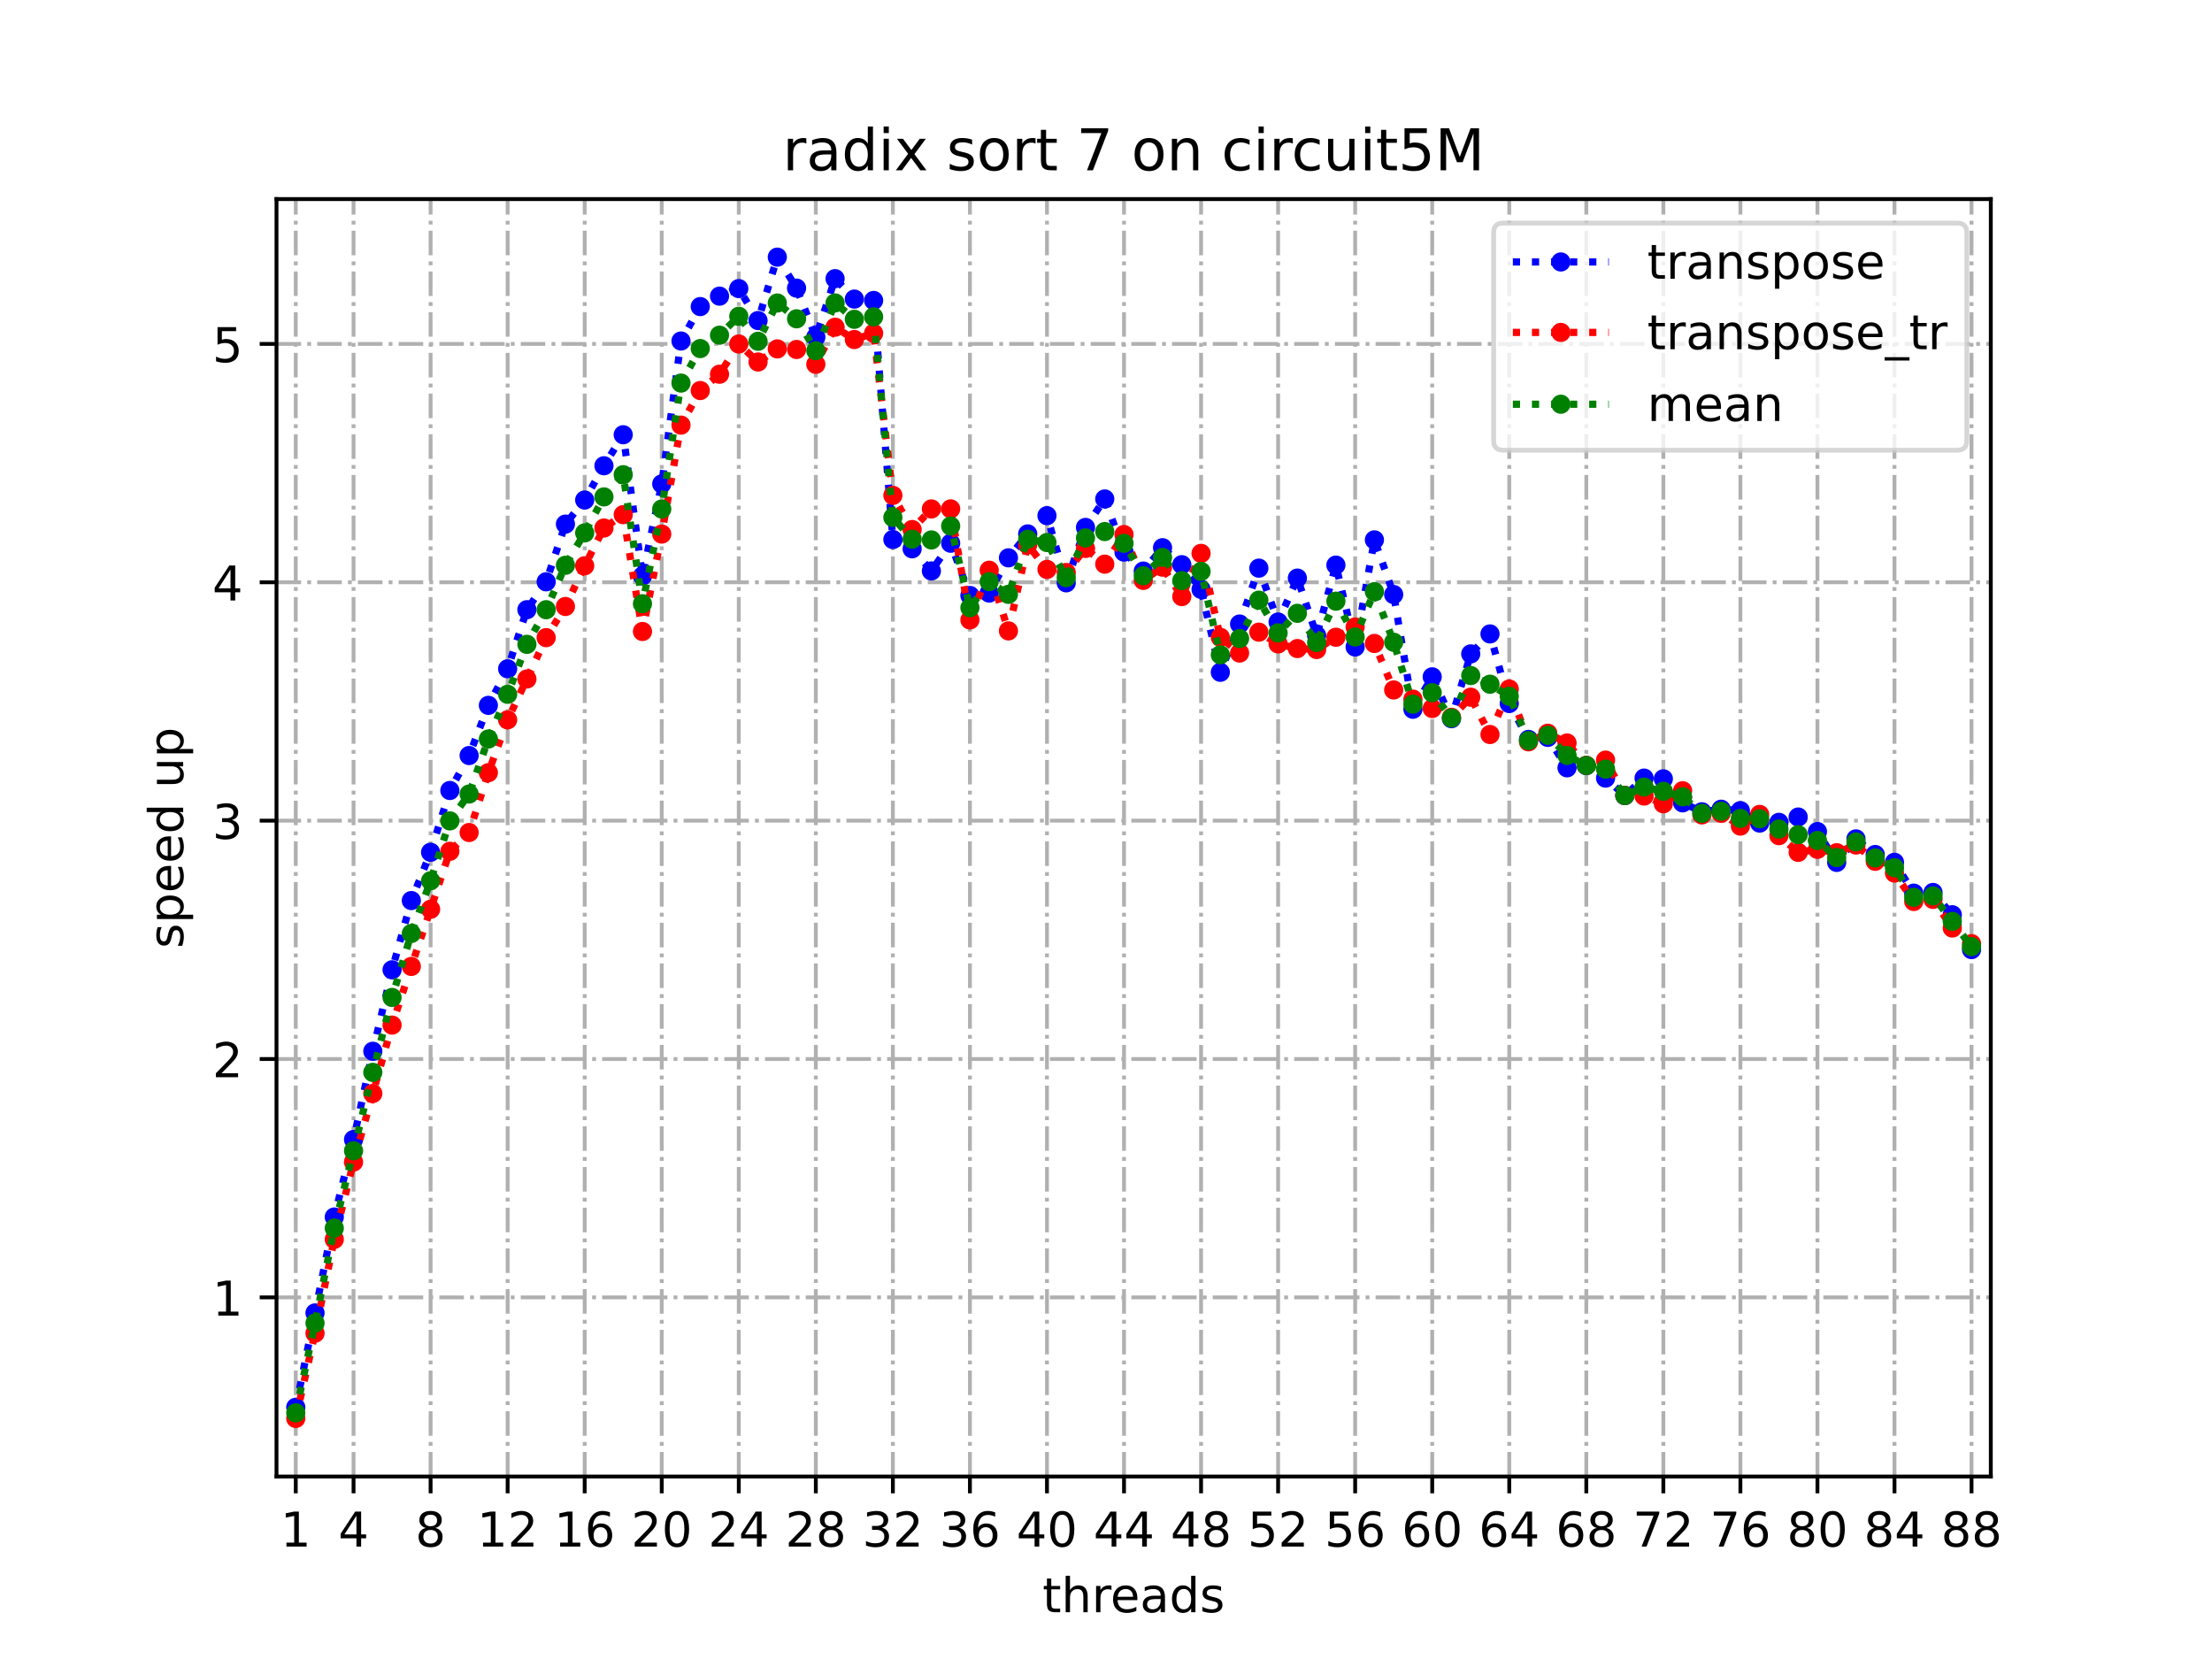 <?xml version="1.0" encoding="utf-8" standalone="no"?>
<!DOCTYPE svg PUBLIC "-//W3C//DTD SVG 1.1//EN"
  "http://www.w3.org/Graphics/SVG/1.1/DTD/svg11.dtd">
<!-- Created with matplotlib (https://matplotlib.org/) -->
<svg height="345.6pt" version="1.1" viewBox="0 0 460.8 345.6" width="460.8pt" xmlns="http://www.w3.org/2000/svg" xmlns:xlink="http://www.w3.org/1999/xlink">
 <defs>
  <style type="text/css">
*{stroke-linecap:butt;stroke-linejoin:round;}
  </style>
 </defs>
 <g id="figure_1">
  <g id="patch_1">
   <path d="M 0 345.6 
L 460.8 345.6 
L 460.8 0 
L 0 0 
z
" style="fill:#ffffff;"/>
  </g>
  <g id="axes_1">
   <g id="patch_2">
    <path d="M 57.6 307.584 
L 414.72 307.584 
L 414.72 41.472 
L 57.6 41.472 
z
" style="fill:#ffffff;"/>
   </g>
   <g id="matplotlib.axis_1">
    <g id="xtick_1">
     <g id="line2d_1">
      <path clip-path="url(#p4a27ddbc3b)" d="M 61.613 307.584 
L 61.613 41.472 
" style="fill:none;stroke:#b0b0b0;stroke-dasharray:5.12,1.28,0.8,1.28;stroke-dashoffset:0;stroke-width:0.8;"/>
     </g>
     <g id="line2d_2">
      <defs>
       <path d="M 0 0 
L 0 3.5 
" id="m8a8a5069a9" style="stroke:#000000;stroke-width:0.8;"/>
      </defs>
      <g>
       <use style="stroke:#000000;stroke-width:0.8;" x="61.613" xlink:href="#m8a8a5069a9" y="307.584"/>
      </g>
     </g>
     <g id="text_1">
      <!-- 1 -->
      <defs>
       <path d="M 12.406 8.297 
L 28.516 8.297 
L 28.516 63.922 
L 10.984 60.406 
L 10.984 69.391 
L 28.422 72.906 
L 38.281 72.906 
L 38.281 8.297 
L 54.391 8.297 
L 54.391 0 
L 12.406 0 
z
" id="DejaVuSans-49"/>
      </defs>
      <g transform="translate(58.431 322.182)scale(0.1 -0.1)">
       <use xlink:href="#DejaVuSans-49"/>
      </g>
     </g>
    </g>
    <g id="xtick_2">
     <g id="line2d_3">
      <path clip-path="url(#p4a27ddbc3b)" d="M 73.65 307.584 
L 73.65 41.472 
" style="fill:none;stroke:#b0b0b0;stroke-dasharray:5.12,1.28,0.8,1.28;stroke-dashoffset:0;stroke-width:0.8;"/>
     </g>
     <g id="line2d_4">
      <g>
       <use style="stroke:#000000;stroke-width:0.8;" x="73.65" xlink:href="#m8a8a5069a9" y="307.584"/>
      </g>
     </g>
     <g id="text_2">
      <!-- 4 -->
      <defs>
       <path d="M 37.797 64.312 
L 12.891 25.391 
L 37.797 25.391 
z
M 35.203 72.906 
L 47.609 72.906 
L 47.609 25.391 
L 58.016 25.391 
L 58.016 17.188 
L 47.609 17.188 
L 47.609 0 
L 37.797 0 
L 37.797 17.188 
L 4.891 17.188 
L 4.891 26.703 
z
" id="DejaVuSans-52"/>
      </defs>
      <g transform="translate(70.469 322.182)scale(0.1 -0.1)">
       <use xlink:href="#DejaVuSans-52"/>
      </g>
     </g>
    </g>
    <g id="xtick_3">
     <g id="line2d_5">
      <path clip-path="url(#p4a27ddbc3b)" d="M 89.701 307.584 
L 89.701 41.472 
" style="fill:none;stroke:#b0b0b0;stroke-dasharray:5.12,1.28,0.8,1.28;stroke-dashoffset:0;stroke-width:0.8;"/>
     </g>
     <g id="line2d_6">
      <g>
       <use style="stroke:#000000;stroke-width:0.8;" x="89.701" xlink:href="#m8a8a5069a9" y="307.584"/>
      </g>
     </g>
     <g id="text_3">
      <!-- 8 -->
      <defs>
       <path d="M 31.781 34.625 
Q 24.75 34.625 20.719 30.859 
Q 16.703 27.094 16.703 20.516 
Q 16.703 13.922 20.719 10.156 
Q 24.75 6.391 31.781 6.391 
Q 38.812 6.391 42.859 10.172 
Q 46.922 13.969 46.922 20.516 
Q 46.922 27.094 42.891 30.859 
Q 38.875 34.625 31.781 34.625 
z
M 21.922 38.812 
Q 15.578 40.375 12.031 44.719 
Q 8.5 49.078 8.5 55.328 
Q 8.5 64.062 14.719 69.141 
Q 20.953 74.219 31.781 74.219 
Q 42.672 74.219 48.875 69.141 
Q 55.078 64.062 55.078 55.328 
Q 55.078 49.078 51.531 44.719 
Q 48 40.375 41.703 38.812 
Q 48.828 37.156 52.797 32.312 
Q 56.781 27.484 56.781 20.516 
Q 56.781 9.906 50.312 4.234 
Q 43.844 -1.422 31.781 -1.422 
Q 19.734 -1.422 13.25 4.234 
Q 6.781 9.906 6.781 20.516 
Q 6.781 27.484 10.781 32.312 
Q 14.797 37.156 21.922 38.812 
z
M 18.312 54.391 
Q 18.312 48.734 21.844 45.562 
Q 25.391 42.391 31.781 42.391 
Q 38.141 42.391 41.719 45.562 
Q 45.312 48.734 45.312 54.391 
Q 45.312 60.062 41.719 63.234 
Q 38.141 66.406 31.781 66.406 
Q 25.391 66.406 21.844 63.234 
Q 18.312 60.062 18.312 54.391 
z
" id="DejaVuSans-56"/>
      </defs>
      <g transform="translate(86.519 322.182)scale(0.1 -0.1)">
       <use xlink:href="#DejaVuSans-56"/>
      </g>
     </g>
    </g>
    <g id="xtick_4">
     <g id="line2d_7">
      <path clip-path="url(#p4a27ddbc3b)" d="M 105.751 307.584 
L 105.751 41.472 
" style="fill:none;stroke:#b0b0b0;stroke-dasharray:5.12,1.28,0.8,1.28;stroke-dashoffset:0;stroke-width:0.8;"/>
     </g>
     <g id="line2d_8">
      <g>
       <use style="stroke:#000000;stroke-width:0.8;" x="105.751" xlink:href="#m8a8a5069a9" y="307.584"/>
      </g>
     </g>
     <g id="text_4">
      <!-- 12 -->
      <defs>
       <path d="M 19.188 8.297 
L 53.609 8.297 
L 53.609 0 
L 7.328 0 
L 7.328 8.297 
Q 12.938 14.109 22.625 23.891 
Q 32.328 33.688 34.812 36.531 
Q 39.547 41.844 41.422 45.531 
Q 43.312 49.219 43.312 52.781 
Q 43.312 58.594 39.234 62.25 
Q 35.156 65.922 28.609 65.922 
Q 23.969 65.922 18.812 64.312 
Q 13.672 62.703 7.812 59.422 
L 7.812 69.391 
Q 13.766 71.781 18.938 73 
Q 24.125 74.219 28.422 74.219 
Q 39.75 74.219 46.484 68.547 
Q 53.219 62.891 53.219 53.422 
Q 53.219 48.922 51.531 44.891 
Q 49.859 40.875 45.406 35.406 
Q 44.188 33.984 37.641 27.219 
Q 31.109 20.453 19.188 8.297 
z
" id="DejaVuSans-50"/>
      </defs>
      <g transform="translate(99.389 322.182)scale(0.1 -0.1)">
       <use xlink:href="#DejaVuSans-49"/>
       <use x="63.623" xlink:href="#DejaVuSans-50"/>
      </g>
     </g>
    </g>
    <g id="xtick_5">
     <g id="line2d_9">
      <path clip-path="url(#p4a27ddbc3b)" d="M 121.801 307.584 
L 121.801 41.472 
" style="fill:none;stroke:#b0b0b0;stroke-dasharray:5.12,1.28,0.8,1.28;stroke-dashoffset:0;stroke-width:0.8;"/>
     </g>
     <g id="line2d_10">
      <g>
       <use style="stroke:#000000;stroke-width:0.8;" x="121.801" xlink:href="#m8a8a5069a9" y="307.584"/>
      </g>
     </g>
     <g id="text_5">
      <!-- 16 -->
      <defs>
       <path d="M 33.016 40.375 
Q 26.375 40.375 22.484 35.828 
Q 18.609 31.297 18.609 23.391 
Q 18.609 15.531 22.484 10.953 
Q 26.375 6.391 33.016 6.391 
Q 39.656 6.391 43.531 10.953 
Q 47.406 15.531 47.406 23.391 
Q 47.406 31.297 43.531 35.828 
Q 39.656 40.375 33.016 40.375 
z
M 52.594 71.297 
L 52.594 62.312 
Q 48.875 64.062 45.094 64.984 
Q 41.312 65.922 37.594 65.922 
Q 27.828 65.922 22.672 59.328 
Q 17.531 52.734 16.797 39.406 
Q 19.672 43.656 24.016 45.922 
Q 28.375 48.188 33.594 48.188 
Q 44.578 48.188 50.953 41.516 
Q 57.328 34.859 57.328 23.391 
Q 57.328 12.156 50.688 5.359 
Q 44.047 -1.422 33.016 -1.422 
Q 20.359 -1.422 13.672 8.266 
Q 6.984 17.969 6.984 36.375 
Q 6.984 53.656 15.188 63.938 
Q 23.391 74.219 37.203 74.219 
Q 40.922 74.219 44.703 73.484 
Q 48.484 72.75 52.594 71.297 
z
" id="DejaVuSans-54"/>
      </defs>
      <g transform="translate(115.439 322.182)scale(0.1 -0.1)">
       <use xlink:href="#DejaVuSans-49"/>
       <use x="63.623" xlink:href="#DejaVuSans-54"/>
      </g>
     </g>
    </g>
    <g id="xtick_6">
     <g id="line2d_11">
      <path clip-path="url(#p4a27ddbc3b)" d="M 137.852 307.584 
L 137.852 41.472 
" style="fill:none;stroke:#b0b0b0;stroke-dasharray:5.12,1.28,0.8,1.28;stroke-dashoffset:0;stroke-width:0.8;"/>
     </g>
     <g id="line2d_12">
      <g>
       <use style="stroke:#000000;stroke-width:0.8;" x="137.852" xlink:href="#m8a8a5069a9" y="307.584"/>
      </g>
     </g>
     <g id="text_6">
      <!-- 20 -->
      <defs>
       <path d="M 31.781 66.406 
Q 24.172 66.406 20.328 58.906 
Q 16.5 51.422 16.5 36.375 
Q 16.5 21.391 20.328 13.891 
Q 24.172 6.391 31.781 6.391 
Q 39.453 6.391 43.281 13.891 
Q 47.125 21.391 47.125 36.375 
Q 47.125 51.422 43.281 58.906 
Q 39.453 66.406 31.781 66.406 
z
M 31.781 74.219 
Q 44.047 74.219 50.516 64.516 
Q 56.984 54.828 56.984 36.375 
Q 56.984 17.969 50.516 8.266 
Q 44.047 -1.422 31.781 -1.422 
Q 19.531 -1.422 13.062 8.266 
Q 6.594 17.969 6.594 36.375 
Q 6.594 54.828 13.062 64.516 
Q 19.531 74.219 31.781 74.219 
z
" id="DejaVuSans-48"/>
      </defs>
      <g transform="translate(131.489 322.182)scale(0.1 -0.1)">
       <use xlink:href="#DejaVuSans-50"/>
       <use x="63.623" xlink:href="#DejaVuSans-48"/>
      </g>
     </g>
    </g>
    <g id="xtick_7">
     <g id="line2d_13">
      <path clip-path="url(#p4a27ddbc3b)" d="M 153.902 307.584 
L 153.902 41.472 
" style="fill:none;stroke:#b0b0b0;stroke-dasharray:5.12,1.28,0.8,1.28;stroke-dashoffset:0;stroke-width:0.8;"/>
     </g>
     <g id="line2d_14">
      <g>
       <use style="stroke:#000000;stroke-width:0.8;" x="153.902" xlink:href="#m8a8a5069a9" y="307.584"/>
      </g>
     </g>
     <g id="text_7">
      <!-- 24 -->
      <g transform="translate(147.54 322.182)scale(0.1 -0.1)">
       <use xlink:href="#DejaVuSans-50"/>
       <use x="63.623" xlink:href="#DejaVuSans-52"/>
      </g>
     </g>
    </g>
    <g id="xtick_8">
     <g id="line2d_15">
      <path clip-path="url(#p4a27ddbc3b)" d="M 169.952 307.584 
L 169.952 41.472 
" style="fill:none;stroke:#b0b0b0;stroke-dasharray:5.12,1.28,0.8,1.28;stroke-dashoffset:0;stroke-width:0.8;"/>
     </g>
     <g id="line2d_16">
      <g>
       <use style="stroke:#000000;stroke-width:0.8;" x="169.952" xlink:href="#m8a8a5069a9" y="307.584"/>
      </g>
     </g>
     <g id="text_8">
      <!-- 28 -->
      <g transform="translate(163.59 322.182)scale(0.1 -0.1)">
       <use xlink:href="#DejaVuSans-50"/>
       <use x="63.623" xlink:href="#DejaVuSans-56"/>
      </g>
     </g>
    </g>
    <g id="xtick_9">
     <g id="line2d_17">
      <path clip-path="url(#p4a27ddbc3b)" d="M 186.003 307.584 
L 186.003 41.472 
" style="fill:none;stroke:#b0b0b0;stroke-dasharray:5.12,1.28,0.8,1.28;stroke-dashoffset:0;stroke-width:0.8;"/>
     </g>
     <g id="line2d_18">
      <g>
       <use style="stroke:#000000;stroke-width:0.8;" x="186.003" xlink:href="#m8a8a5069a9" y="307.584"/>
      </g>
     </g>
     <g id="text_9">
      <!-- 32 -->
      <defs>
       <path d="M 40.578 39.312 
Q 47.656 37.797 51.625 33 
Q 55.609 28.219 55.609 21.188 
Q 55.609 10.406 48.188 4.484 
Q 40.766 -1.422 27.094 -1.422 
Q 22.516 -1.422 17.656 -0.516 
Q 12.797 0.391 7.625 2.203 
L 7.625 11.719 
Q 11.719 9.328 16.594 8.109 
Q 21.484 6.891 26.812 6.891 
Q 36.078 6.891 40.938 10.547 
Q 45.797 14.203 45.797 21.188 
Q 45.797 27.641 41.281 31.266 
Q 36.766 34.906 28.719 34.906 
L 20.219 34.906 
L 20.219 43.016 
L 29.109 43.016 
Q 36.375 43.016 40.234 45.922 
Q 44.094 48.828 44.094 54.297 
Q 44.094 59.906 40.109 62.906 
Q 36.141 65.922 28.719 65.922 
Q 24.656 65.922 20.016 65.031 
Q 15.375 64.156 9.812 62.312 
L 9.812 71.094 
Q 15.438 72.656 20.344 73.438 
Q 25.25 74.219 29.594 74.219 
Q 40.828 74.219 47.359 69.109 
Q 53.906 64.016 53.906 55.328 
Q 53.906 49.266 50.438 45.094 
Q 46.969 40.922 40.578 39.312 
z
" id="DejaVuSans-51"/>
      </defs>
      <g transform="translate(179.64 322.182)scale(0.1 -0.1)">
       <use xlink:href="#DejaVuSans-51"/>
       <use x="63.623" xlink:href="#DejaVuSans-50"/>
      </g>
     </g>
    </g>
    <g id="xtick_10">
     <g id="line2d_19">
      <path clip-path="url(#p4a27ddbc3b)" d="M 202.053 307.584 
L 202.053 41.472 
" style="fill:none;stroke:#b0b0b0;stroke-dasharray:5.12,1.28,0.8,1.28;stroke-dashoffset:0;stroke-width:0.8;"/>
     </g>
     <g id="line2d_20">
      <g>
       <use style="stroke:#000000;stroke-width:0.8;" x="202.053" xlink:href="#m8a8a5069a9" y="307.584"/>
      </g>
     </g>
     <g id="text_10">
      <!-- 36 -->
      <g transform="translate(195.691 322.182)scale(0.1 -0.1)">
       <use xlink:href="#DejaVuSans-51"/>
       <use x="63.623" xlink:href="#DejaVuSans-54"/>
      </g>
     </g>
    </g>
    <g id="xtick_11">
     <g id="line2d_21">
      <path clip-path="url(#p4a27ddbc3b)" d="M 218.103 307.584 
L 218.103 41.472 
" style="fill:none;stroke:#b0b0b0;stroke-dasharray:5.12,1.28,0.8,1.28;stroke-dashoffset:0;stroke-width:0.8;"/>
     </g>
     <g id="line2d_22">
      <g>
       <use style="stroke:#000000;stroke-width:0.8;" x="218.103" xlink:href="#m8a8a5069a9" y="307.584"/>
      </g>
     </g>
     <g id="text_11">
      <!-- 40 -->
      <g transform="translate(211.741 322.182)scale(0.1 -0.1)">
       <use xlink:href="#DejaVuSans-52"/>
       <use x="63.623" xlink:href="#DejaVuSans-48"/>
      </g>
     </g>
    </g>
    <g id="xtick_12">
     <g id="line2d_23">
      <path clip-path="url(#p4a27ddbc3b)" d="M 234.154 307.584 
L 234.154 41.472 
" style="fill:none;stroke:#b0b0b0;stroke-dasharray:5.12,1.28,0.8,1.28;stroke-dashoffset:0;stroke-width:0.8;"/>
     </g>
     <g id="line2d_24">
      <g>
       <use style="stroke:#000000;stroke-width:0.8;" x="234.154" xlink:href="#m8a8a5069a9" y="307.584"/>
      </g>
     </g>
     <g id="text_12">
      <!-- 44 -->
      <g transform="translate(227.791 322.182)scale(0.1 -0.1)">
       <use xlink:href="#DejaVuSans-52"/>
       <use x="63.623" xlink:href="#DejaVuSans-52"/>
      </g>
     </g>
    </g>
    <g id="xtick_13">
     <g id="line2d_25">
      <path clip-path="url(#p4a27ddbc3b)" d="M 250.204 307.584 
L 250.204 41.472 
" style="fill:none;stroke:#b0b0b0;stroke-dasharray:5.12,1.28,0.8,1.28;stroke-dashoffset:0;stroke-width:0.8;"/>
     </g>
     <g id="line2d_26">
      <g>
       <use style="stroke:#000000;stroke-width:0.8;" x="250.204" xlink:href="#m8a8a5069a9" y="307.584"/>
      </g>
     </g>
     <g id="text_13">
      <!-- 48 -->
      <g transform="translate(243.842 322.182)scale(0.1 -0.1)">
       <use xlink:href="#DejaVuSans-52"/>
       <use x="63.623" xlink:href="#DejaVuSans-56"/>
      </g>
     </g>
    </g>
    <g id="xtick_14">
     <g id="line2d_27">
      <path clip-path="url(#p4a27ddbc3b)" d="M 266.254 307.584 
L 266.254 41.472 
" style="fill:none;stroke:#b0b0b0;stroke-dasharray:5.12,1.28,0.8,1.28;stroke-dashoffset:0;stroke-width:0.8;"/>
     </g>
     <g id="line2d_28">
      <g>
       <use style="stroke:#000000;stroke-width:0.8;" x="266.254" xlink:href="#m8a8a5069a9" y="307.584"/>
      </g>
     </g>
     <g id="text_14">
      <!-- 52 -->
      <defs>
       <path d="M 10.797 72.906 
L 49.516 72.906 
L 49.516 64.594 
L 19.828 64.594 
L 19.828 46.734 
Q 21.969 47.469 24.109 47.828 
Q 26.266 48.188 28.422 48.188 
Q 40.625 48.188 47.75 41.5 
Q 54.891 34.812 54.891 23.391 
Q 54.891 11.625 47.562 5.094 
Q 40.234 -1.422 26.906 -1.422 
Q 22.312 -1.422 17.547 -0.641 
Q 12.797 0.141 7.719 1.703 
L 7.719 11.625 
Q 12.109 9.234 16.797 8.062 
Q 21.484 6.891 26.703 6.891 
Q 35.156 6.891 40.078 11.328 
Q 45.016 15.766 45.016 23.391 
Q 45.016 31 40.078 35.438 
Q 35.156 39.891 26.703 39.891 
Q 22.75 39.891 18.812 39.016 
Q 14.891 38.141 10.797 36.281 
z
" id="DejaVuSans-53"/>
      </defs>
      <g transform="translate(259.892 322.182)scale(0.1 -0.1)">
       <use xlink:href="#DejaVuSans-53"/>
       <use x="63.623" xlink:href="#DejaVuSans-50"/>
      </g>
     </g>
    </g>
    <g id="xtick_15">
     <g id="line2d_29">
      <path clip-path="url(#p4a27ddbc3b)" d="M 282.305 307.584 
L 282.305 41.472 
" style="fill:none;stroke:#b0b0b0;stroke-dasharray:5.12,1.28,0.8,1.28;stroke-dashoffset:0;stroke-width:0.8;"/>
     </g>
     <g id="line2d_30">
      <g>
       <use style="stroke:#000000;stroke-width:0.8;" x="282.305" xlink:href="#m8a8a5069a9" y="307.584"/>
      </g>
     </g>
     <g id="text_15">
      <!-- 56 -->
      <g transform="translate(275.942 322.182)scale(0.1 -0.1)">
       <use xlink:href="#DejaVuSans-53"/>
       <use x="63.623" xlink:href="#DejaVuSans-54"/>
      </g>
     </g>
    </g>
    <g id="xtick_16">
     <g id="line2d_31">
      <path clip-path="url(#p4a27ddbc3b)" d="M 298.355 307.584 
L 298.355 41.472 
" style="fill:none;stroke:#b0b0b0;stroke-dasharray:5.12,1.28,0.8,1.28;stroke-dashoffset:0;stroke-width:0.8;"/>
     </g>
     <g id="line2d_32">
      <g>
       <use style="stroke:#000000;stroke-width:0.8;" x="298.355" xlink:href="#m8a8a5069a9" y="307.584"/>
      </g>
     </g>
     <g id="text_16">
      <!-- 60 -->
      <g transform="translate(291.993 322.182)scale(0.1 -0.1)">
       <use xlink:href="#DejaVuSans-54"/>
       <use x="63.623" xlink:href="#DejaVuSans-48"/>
      </g>
     </g>
    </g>
    <g id="xtick_17">
     <g id="line2d_33">
      <path clip-path="url(#p4a27ddbc3b)" d="M 314.405 307.584 
L 314.405 41.472 
" style="fill:none;stroke:#b0b0b0;stroke-dasharray:5.12,1.28,0.8,1.28;stroke-dashoffset:0;stroke-width:0.8;"/>
     </g>
     <g id="line2d_34">
      <g>
       <use style="stroke:#000000;stroke-width:0.8;" x="314.405" xlink:href="#m8a8a5069a9" y="307.584"/>
      </g>
     </g>
     <g id="text_17">
      <!-- 64 -->
      <g transform="translate(308.043 322.182)scale(0.1 -0.1)">
       <use xlink:href="#DejaVuSans-54"/>
       <use x="63.623" xlink:href="#DejaVuSans-52"/>
      </g>
     </g>
    </g>
    <g id="xtick_18">
     <g id="line2d_35">
      <path clip-path="url(#p4a27ddbc3b)" d="M 330.456 307.584 
L 330.456 41.472 
" style="fill:none;stroke:#b0b0b0;stroke-dasharray:5.12,1.28,0.8,1.28;stroke-dashoffset:0;stroke-width:0.8;"/>
     </g>
     <g id="line2d_36">
      <g>
       <use style="stroke:#000000;stroke-width:0.8;" x="330.456" xlink:href="#m8a8a5069a9" y="307.584"/>
      </g>
     </g>
     <g id="text_18">
      <!-- 68 -->
      <g transform="translate(324.093 322.182)scale(0.1 -0.1)">
       <use xlink:href="#DejaVuSans-54"/>
       <use x="63.623" xlink:href="#DejaVuSans-56"/>
      </g>
     </g>
    </g>
    <g id="xtick_19">
     <g id="line2d_37">
      <path clip-path="url(#p4a27ddbc3b)" d="M 346.506 307.584 
L 346.506 41.472 
" style="fill:none;stroke:#b0b0b0;stroke-dasharray:5.12,1.28,0.8,1.28;stroke-dashoffset:0;stroke-width:0.8;"/>
     </g>
     <g id="line2d_38">
      <g>
       <use style="stroke:#000000;stroke-width:0.8;" x="346.506" xlink:href="#m8a8a5069a9" y="307.584"/>
      </g>
     </g>
     <g id="text_19">
      <!-- 72 -->
      <defs>
       <path d="M 8.203 72.906 
L 55.078 72.906 
L 55.078 68.703 
L 28.609 0 
L 18.312 0 
L 43.219 64.594 
L 8.203 64.594 
z
" id="DejaVuSans-55"/>
      </defs>
      <g transform="translate(340.144 322.182)scale(0.1 -0.1)">
       <use xlink:href="#DejaVuSans-55"/>
       <use x="63.623" xlink:href="#DejaVuSans-50"/>
      </g>
     </g>
    </g>
    <g id="xtick_20">
     <g id="line2d_39">
      <path clip-path="url(#p4a27ddbc3b)" d="M 362.556 307.584 
L 362.556 41.472 
" style="fill:none;stroke:#b0b0b0;stroke-dasharray:5.12,1.28,0.8,1.28;stroke-dashoffset:0;stroke-width:0.8;"/>
     </g>
     <g id="line2d_40">
      <g>
       <use style="stroke:#000000;stroke-width:0.8;" x="362.556" xlink:href="#m8a8a5069a9" y="307.584"/>
      </g>
     </g>
     <g id="text_20">
      <!-- 76 -->
      <g transform="translate(356.194 322.182)scale(0.1 -0.1)">
       <use xlink:href="#DejaVuSans-55"/>
       <use x="63.623" xlink:href="#DejaVuSans-54"/>
      </g>
     </g>
    </g>
    <g id="xtick_21">
     <g id="line2d_41">
      <path clip-path="url(#p4a27ddbc3b)" d="M 378.607 307.584 
L 378.607 41.472 
" style="fill:none;stroke:#b0b0b0;stroke-dasharray:5.12,1.28,0.8,1.28;stroke-dashoffset:0;stroke-width:0.8;"/>
     </g>
     <g id="line2d_42">
      <g>
       <use style="stroke:#000000;stroke-width:0.8;" x="378.607" xlink:href="#m8a8a5069a9" y="307.584"/>
      </g>
     </g>
     <g id="text_21">
      <!-- 80 -->
      <g transform="translate(372.244 322.182)scale(0.1 -0.1)">
       <use xlink:href="#DejaVuSans-56"/>
       <use x="63.623" xlink:href="#DejaVuSans-48"/>
      </g>
     </g>
    </g>
    <g id="xtick_22">
     <g id="line2d_43">
      <path clip-path="url(#p4a27ddbc3b)" d="M 394.657 307.584 
L 394.657 41.472 
" style="fill:none;stroke:#b0b0b0;stroke-dasharray:5.12,1.28,0.8,1.28;stroke-dashoffset:0;stroke-width:0.8;"/>
     </g>
     <g id="line2d_44">
      <g>
       <use style="stroke:#000000;stroke-width:0.8;" x="394.657" xlink:href="#m8a8a5069a9" y="307.584"/>
      </g>
     </g>
     <g id="text_22">
      <!-- 84 -->
      <g transform="translate(388.295 322.182)scale(0.1 -0.1)">
       <use xlink:href="#DejaVuSans-56"/>
       <use x="63.623" xlink:href="#DejaVuSans-52"/>
      </g>
     </g>
    </g>
    <g id="xtick_23">
     <g id="line2d_45">
      <path clip-path="url(#p4a27ddbc3b)" d="M 410.707 307.584 
L 410.707 41.472 
" style="fill:none;stroke:#b0b0b0;stroke-dasharray:5.12,1.28,0.8,1.28;stroke-dashoffset:0;stroke-width:0.8;"/>
     </g>
     <g id="line2d_46">
      <g>
       <use style="stroke:#000000;stroke-width:0.8;" x="410.707" xlink:href="#m8a8a5069a9" y="307.584"/>
      </g>
     </g>
     <g id="text_23">
      <!-- 88 -->
      <g transform="translate(404.345 322.182)scale(0.1 -0.1)">
       <use xlink:href="#DejaVuSans-56"/>
       <use x="63.623" xlink:href="#DejaVuSans-56"/>
      </g>
     </g>
    </g>
    <g id="text_24">
     <!-- threads -->
     <defs>
      <path d="M 18.312 70.219 
L 18.312 54.688 
L 36.812 54.688 
L 36.812 47.703 
L 18.312 47.703 
L 18.312 18.016 
Q 18.312 11.328 20.141 9.422 
Q 21.969 7.516 27.594 7.516 
L 36.812 7.516 
L 36.812 0 
L 27.594 0 
Q 17.188 0 13.234 3.875 
Q 9.281 7.766 9.281 18.016 
L 9.281 47.703 
L 2.688 47.703 
L 2.688 54.688 
L 9.281 54.688 
L 9.281 70.219 
z
" id="DejaVuSans-116"/>
      <path d="M 54.891 33.016 
L 54.891 0 
L 45.906 0 
L 45.906 32.719 
Q 45.906 40.484 42.875 44.328 
Q 39.844 48.188 33.797 48.188 
Q 26.516 48.188 22.312 43.547 
Q 18.109 38.922 18.109 30.906 
L 18.109 0 
L 9.078 0 
L 9.078 75.984 
L 18.109 75.984 
L 18.109 46.188 
Q 21.344 51.125 25.703 53.562 
Q 30.078 56 35.797 56 
Q 45.219 56 50.047 50.172 
Q 54.891 44.344 54.891 33.016 
z
" id="DejaVuSans-104"/>
      <path d="M 41.109 46.297 
Q 39.594 47.172 37.812 47.578 
Q 36.031 48 33.891 48 
Q 26.266 48 22.188 43.047 
Q 18.109 38.094 18.109 28.812 
L 18.109 0 
L 9.078 0 
L 9.078 54.688 
L 18.109 54.688 
L 18.109 46.188 
Q 20.953 51.172 25.484 53.578 
Q 30.031 56 36.531 56 
Q 37.453 56 38.578 55.875 
Q 39.703 55.766 41.062 55.516 
z
" id="DejaVuSans-114"/>
      <path d="M 56.203 29.594 
L 56.203 25.203 
L 14.891 25.203 
Q 15.484 15.922 20.484 11.062 
Q 25.484 6.203 34.422 6.203 
Q 39.594 6.203 44.453 7.469 
Q 49.312 8.734 54.109 11.281 
L 54.109 2.781 
Q 49.266 0.734 44.188 -0.344 
Q 39.109 -1.422 33.891 -1.422 
Q 20.797 -1.422 13.156 6.188 
Q 5.516 13.812 5.516 26.812 
Q 5.516 40.234 12.766 48.109 
Q 20.016 56 32.328 56 
Q 43.359 56 49.781 48.891 
Q 56.203 41.797 56.203 29.594 
z
M 47.219 32.234 
Q 47.125 39.594 43.094 43.984 
Q 39.062 48.391 32.422 48.391 
Q 24.906 48.391 20.391 44.141 
Q 15.875 39.891 15.188 32.172 
z
" id="DejaVuSans-101"/>
      <path d="M 34.281 27.484 
Q 23.391 27.484 19.188 25 
Q 14.984 22.516 14.984 16.5 
Q 14.984 11.719 18.141 8.906 
Q 21.297 6.109 26.703 6.109 
Q 34.188 6.109 38.703 11.406 
Q 43.219 16.703 43.219 25.484 
L 43.219 27.484 
z
M 52.203 31.203 
L 52.203 0 
L 43.219 0 
L 43.219 8.297 
Q 40.141 3.328 35.547 0.953 
Q 30.953 -1.422 24.312 -1.422 
Q 15.922 -1.422 10.953 3.297 
Q 6 8.016 6 15.922 
Q 6 25.141 12.172 29.828 
Q 18.359 34.516 30.609 34.516 
L 43.219 34.516 
L 43.219 35.406 
Q 43.219 41.609 39.141 45 
Q 35.062 48.391 27.688 48.391 
Q 23 48.391 18.547 47.266 
Q 14.109 46.141 10.016 43.891 
L 10.016 52.203 
Q 14.938 54.109 19.578 55.047 
Q 24.219 56 28.609 56 
Q 40.484 56 46.344 49.844 
Q 52.203 43.703 52.203 31.203 
z
" id="DejaVuSans-97"/>
      <path d="M 45.406 46.391 
L 45.406 75.984 
L 54.391 75.984 
L 54.391 0 
L 45.406 0 
L 45.406 8.203 
Q 42.578 3.328 38.25 0.953 
Q 33.938 -1.422 27.875 -1.422 
Q 17.969 -1.422 11.734 6.484 
Q 5.516 14.406 5.516 27.297 
Q 5.516 40.188 11.734 48.094 
Q 17.969 56 27.875 56 
Q 33.938 56 38.25 53.625 
Q 42.578 51.266 45.406 46.391 
z
M 14.797 27.297 
Q 14.797 17.391 18.875 11.75 
Q 22.953 6.109 30.078 6.109 
Q 37.203 6.109 41.297 11.75 
Q 45.406 17.391 45.406 27.297 
Q 45.406 37.203 41.297 42.844 
Q 37.203 48.484 30.078 48.484 
Q 22.953 48.484 18.875 42.844 
Q 14.797 37.203 14.797 27.297 
z
" id="DejaVuSans-100"/>
      <path d="M 44.281 53.078 
L 44.281 44.578 
Q 40.484 46.531 36.375 47.5 
Q 32.281 48.484 27.875 48.484 
Q 21.188 48.484 17.844 46.438 
Q 14.5 44.391 14.5 40.281 
Q 14.5 37.156 16.891 35.375 
Q 19.281 33.594 26.516 31.984 
L 29.594 31.297 
Q 39.156 29.25 43.188 25.516 
Q 47.219 21.781 47.219 15.094 
Q 47.219 7.469 41.188 3.016 
Q 35.156 -1.422 24.609 -1.422 
Q 20.219 -1.422 15.453 -0.562 
Q 10.688 0.297 5.422 2 
L 5.422 11.281 
Q 10.406 8.688 15.234 7.391 
Q 20.062 6.109 24.812 6.109 
Q 31.156 6.109 34.562 8.281 
Q 37.984 10.453 37.984 14.406 
Q 37.984 18.062 35.516 20.016 
Q 33.062 21.969 24.703 23.781 
L 21.578 24.516 
Q 13.234 26.266 9.516 29.906 
Q 5.812 33.547 5.812 39.891 
Q 5.812 47.609 11.281 51.797 
Q 16.75 56 26.812 56 
Q 31.781 56 36.172 55.266 
Q 40.578 54.547 44.281 53.078 
z
" id="DejaVuSans-115"/>
     </defs>
     <g transform="translate(217.169 335.861)scale(0.1 -0.1)">
      <use xlink:href="#DejaVuSans-116"/>
      <use x="39.209" xlink:href="#DejaVuSans-104"/>
      <use x="102.588" xlink:href="#DejaVuSans-114"/>
      <use x="141.451" xlink:href="#DejaVuSans-101"/>
      <use x="202.975" xlink:href="#DejaVuSans-97"/>
      <use x="264.254" xlink:href="#DejaVuSans-100"/>
      <use x="327.73" xlink:href="#DejaVuSans-115"/>
     </g>
    </g>
   </g>
   <g id="matplotlib.axis_2">
    <g id="ytick_1">
     <g id="line2d_47">
      <path clip-path="url(#p4a27ddbc3b)" d="M 57.6 270.265 
L 414.72 270.265 
" style="fill:none;stroke:#b0b0b0;stroke-dasharray:5.12,1.28,0.8,1.28;stroke-dashoffset:0;stroke-width:0.8;"/>
     </g>
     <g id="line2d_48">
      <defs>
       <path d="M 0 0 
L -3.5 0 
" id="md7096b9f11" style="stroke:#000000;stroke-width:0.8;"/>
      </defs>
      <g>
       <use style="stroke:#000000;stroke-width:0.8;" x="57.6" xlink:href="#md7096b9f11" y="270.265"/>
      </g>
     </g>
     <g id="text_25">
      <!-- 1 -->
      <g transform="translate(44.237 274.064)scale(0.1 -0.1)">
       <use xlink:href="#DejaVuSans-49"/>
      </g>
     </g>
    </g>
    <g id="ytick_2">
     <g id="line2d_49">
      <path clip-path="url(#p4a27ddbc3b)" d="M 57.6 220.609 
L 414.72 220.609 
" style="fill:none;stroke:#b0b0b0;stroke-dasharray:5.12,1.28,0.8,1.28;stroke-dashoffset:0;stroke-width:0.8;"/>
     </g>
     <g id="line2d_50">
      <g>
       <use style="stroke:#000000;stroke-width:0.8;" x="57.6" xlink:href="#md7096b9f11" y="220.609"/>
      </g>
     </g>
     <g id="text_26">
      <!-- 2 -->
      <g transform="translate(44.237 224.409)scale(0.1 -0.1)">
       <use xlink:href="#DejaVuSans-50"/>
      </g>
     </g>
    </g>
    <g id="ytick_3">
     <g id="line2d_51">
      <path clip-path="url(#p4a27ddbc3b)" d="M 57.6 170.954 
L 414.72 170.954 
" style="fill:none;stroke:#b0b0b0;stroke-dasharray:5.12,1.28,0.8,1.28;stroke-dashoffset:0;stroke-width:0.8;"/>
     </g>
     <g id="line2d_52">
      <g>
       <use style="stroke:#000000;stroke-width:0.8;" x="57.6" xlink:href="#md7096b9f11" y="170.954"/>
      </g>
     </g>
     <g id="text_27">
      <!-- 3 -->
      <g transform="translate(44.237 174.753)scale(0.1 -0.1)">
       <use xlink:href="#DejaVuSans-51"/>
      </g>
     </g>
    </g>
    <g id="ytick_4">
     <g id="line2d_53">
      <path clip-path="url(#p4a27ddbc3b)" d="M 57.6 121.299 
L 414.72 121.299 
" style="fill:none;stroke:#b0b0b0;stroke-dasharray:5.12,1.28,0.8,1.28;stroke-dashoffset:0;stroke-width:0.8;"/>
     </g>
     <g id="line2d_54">
      <g>
       <use style="stroke:#000000;stroke-width:0.8;" x="57.6" xlink:href="#md7096b9f11" y="121.299"/>
      </g>
     </g>
     <g id="text_28">
      <!-- 4 -->
      <g transform="translate(44.237 125.098)scale(0.1 -0.1)">
       <use xlink:href="#DejaVuSans-52"/>
      </g>
     </g>
    </g>
    <g id="ytick_5">
     <g id="line2d_55">
      <path clip-path="url(#p4a27ddbc3b)" d="M 57.6 71.643 
L 414.72 71.643 
" style="fill:none;stroke:#b0b0b0;stroke-dasharray:5.12,1.28,0.8,1.28;stroke-dashoffset:0;stroke-width:0.8;"/>
     </g>
     <g id="line2d_56">
      <g>
       <use style="stroke:#000000;stroke-width:0.8;" x="57.6" xlink:href="#md7096b9f11" y="71.643"/>
      </g>
     </g>
     <g id="text_29">
      <!-- 5 -->
      <g transform="translate(44.237 75.442)scale(0.1 -0.1)">
       <use xlink:href="#DejaVuSans-53"/>
      </g>
     </g>
    </g>
    <g id="text_30">
     <!-- speed up -->
     <defs>
      <path d="M 18.109 8.203 
L 18.109 -20.797 
L 9.078 -20.797 
L 9.078 54.688 
L 18.109 54.688 
L 18.109 46.391 
Q 20.953 51.266 25.266 53.625 
Q 29.594 56 35.594 56 
Q 45.562 56 51.781 48.094 
Q 58.016 40.188 58.016 27.297 
Q 58.016 14.406 51.781 6.484 
Q 45.562 -1.422 35.594 -1.422 
Q 29.594 -1.422 25.266 0.953 
Q 20.953 3.328 18.109 8.203 
z
M 48.688 27.297 
Q 48.688 37.203 44.609 42.844 
Q 40.531 48.484 33.406 48.484 
Q 26.266 48.484 22.188 42.844 
Q 18.109 37.203 18.109 27.297 
Q 18.109 17.391 22.188 11.75 
Q 26.266 6.109 33.406 6.109 
Q 40.531 6.109 44.609 11.75 
Q 48.688 17.391 48.688 27.297 
z
" id="DejaVuSans-112"/>
      <path id="DejaVuSans-32"/>
      <path d="M 8.5 21.578 
L 8.5 54.688 
L 17.484 54.688 
L 17.484 21.922 
Q 17.484 14.156 20.5 10.266 
Q 23.531 6.391 29.594 6.391 
Q 36.859 6.391 41.078 11.031 
Q 45.312 15.672 45.312 23.688 
L 45.312 54.688 
L 54.297 54.688 
L 54.297 0 
L 45.312 0 
L 45.312 8.406 
Q 42.047 3.422 37.719 1 
Q 33.406 -1.422 27.688 -1.422 
Q 18.266 -1.422 13.375 4.438 
Q 8.5 10.297 8.5 21.578 
z
M 31.109 56 
z
" id="DejaVuSans-117"/>
     </defs>
     <g transform="translate(38.158 197.566)rotate(-90)scale(0.1 -0.1)">
      <use xlink:href="#DejaVuSans-115"/>
      <use x="52.1" xlink:href="#DejaVuSans-112"/>
      <use x="115.576" xlink:href="#DejaVuSans-101"/>
      <use x="177.1" xlink:href="#DejaVuSans-101"/>
      <use x="238.623" xlink:href="#DejaVuSans-100"/>
      <use x="302.1" xlink:href="#DejaVuSans-32"/>
      <use x="333.887" xlink:href="#DejaVuSans-117"/>
      <use x="397.266" xlink:href="#DejaVuSans-112"/>
     </g>
    </g>
   </g>
   <g id="line2d_57">
    <path clip-path="url(#p4a27ddbc3b)" d="M 61.613 293.163 
L 65.625 273.51 
L 69.638 253.529 
L 73.65 237.385 
L 77.663 218.999 
L 81.676 202.025 
L 85.688 187.605 
L 89.701 177.547 
L 93.713 164.673 
L 97.726 157.391 
L 101.738 146.939 
L 105.751 139.326 
L 109.764 127.013 
L 113.776 121.197 
L 117.789 109.183 
L 121.801 104.162 
L 125.814 97.029 
L 129.827 90.564 
L 133.839 119.987 
L 137.852 100.807 
L 141.864 71.04 
L 145.877 63.867 
L 149.889 61.695 
L 153.902 60.121 
L 157.915 66.777 
L 161.927 53.568 
L 165.94 60.023 
L 169.952 70.227 
L 173.965 58.049 
L 177.978 62.305 
L 181.99 62.592 
L 186.003 112.391 
L 190.015 114.325 
L 194.028 118.94 
L 198.04 113.167 
L 202.053 124.051 
L 206.066 123.544 
L 210.078 116.206 
L 214.091 111.222 
L 218.103 107.423 
L 222.116 121.414 
L 226.129 109.872 
L 230.141 103.944 
L 234.154 115.015 
L 238.166 118.968 
L 242.179 114.095 
L 246.191 117.635 
L 250.204 122.778 
L 254.217 140.051 
L 258.229 129.999 
L 262.242 118.357 
L 266.254 129.578 
L 270.267 120.428 
L 274.28 132.377 
L 278.292 117.724 
L 282.305 134.78 
L 286.317 112.465 
L 290.33 123.859 
L 294.342 147.753 
L 298.355 140.996 
L 302.368 149.713 
L 306.38 136.22 
L 310.393 132.06 
L 314.405 146.553 
L 318.418 154.033 
L 322.431 153.606 
L 326.443 159.952 
L 330.456 159.496 
L 334.468 162.091 
L 338.481 165.74 
L 342.493 162.093 
L 346.506 162.244 
L 350.519 167.247 
L 354.531 169.112 
L 358.544 168.577 
L 362.556 168.872 
L 366.569 171.461 
L 370.582 171.311 
L 374.594 170.203 
L 378.607 173.231 
L 382.619 179.653 
L 386.632 174.755 
L 390.644 178.012 
L 394.657 179.637 
L 398.67 186.058 
L 402.682 185.916 
L 406.695 190.56 
L 410.707 197.82 
" style="fill:none;stroke:#0000ff;stroke-dasharray:1.5,2.475;stroke-dashoffset:0;stroke-width:1.5;"/>
    <defs>
     <path d="M 0 1.5 
C 0.398 1.5 0.779 1.342 1.061 1.061 
C 1.342 0.779 1.5 0.398 1.5 0 
C 1.5 -0.398 1.342 -0.779 1.061 -1.061 
C 0.779 -1.342 0.398 -1.5 0 -1.5 
C -0.398 -1.5 -0.779 -1.342 -1.061 -1.061 
C -1.342 -0.779 -1.5 -0.398 -1.5 0 
C -1.5 0.398 -1.342 0.779 -1.061 1.061 
C -0.779 1.342 -0.398 1.5 0 1.5 
z
" id="m23957f744b" style="stroke:#0000ff;"/>
    </defs>
    <g clip-path="url(#p4a27ddbc3b)">
     <use style="fill:#0000ff;stroke:#0000ff;" x="61.613" xlink:href="#m23957f744b" y="293.163"/>
     <use style="fill:#0000ff;stroke:#0000ff;" x="65.625" xlink:href="#m23957f744b" y="273.51"/>
     <use style="fill:#0000ff;stroke:#0000ff;" x="69.638" xlink:href="#m23957f744b" y="253.529"/>
     <use style="fill:#0000ff;stroke:#0000ff;" x="73.65" xlink:href="#m23957f744b" y="237.385"/>
     <use style="fill:#0000ff;stroke:#0000ff;" x="77.663" xlink:href="#m23957f744b" y="218.999"/>
     <use style="fill:#0000ff;stroke:#0000ff;" x="81.676" xlink:href="#m23957f744b" y="202.025"/>
     <use style="fill:#0000ff;stroke:#0000ff;" x="85.688" xlink:href="#m23957f744b" y="187.605"/>
     <use style="fill:#0000ff;stroke:#0000ff;" x="89.701" xlink:href="#m23957f744b" y="177.547"/>
     <use style="fill:#0000ff;stroke:#0000ff;" x="93.713" xlink:href="#m23957f744b" y="164.673"/>
     <use style="fill:#0000ff;stroke:#0000ff;" x="97.726" xlink:href="#m23957f744b" y="157.391"/>
     <use style="fill:#0000ff;stroke:#0000ff;" x="101.738" xlink:href="#m23957f744b" y="146.939"/>
     <use style="fill:#0000ff;stroke:#0000ff;" x="105.751" xlink:href="#m23957f744b" y="139.326"/>
     <use style="fill:#0000ff;stroke:#0000ff;" x="109.764" xlink:href="#m23957f744b" y="127.013"/>
     <use style="fill:#0000ff;stroke:#0000ff;" x="113.776" xlink:href="#m23957f744b" y="121.197"/>
     <use style="fill:#0000ff;stroke:#0000ff;" x="117.789" xlink:href="#m23957f744b" y="109.183"/>
     <use style="fill:#0000ff;stroke:#0000ff;" x="121.801" xlink:href="#m23957f744b" y="104.162"/>
     <use style="fill:#0000ff;stroke:#0000ff;" x="125.814" xlink:href="#m23957f744b" y="97.029"/>
     <use style="fill:#0000ff;stroke:#0000ff;" x="129.827" xlink:href="#m23957f744b" y="90.564"/>
     <use style="fill:#0000ff;stroke:#0000ff;" x="133.839" xlink:href="#m23957f744b" y="119.987"/>
     <use style="fill:#0000ff;stroke:#0000ff;" x="137.852" xlink:href="#m23957f744b" y="100.807"/>
     <use style="fill:#0000ff;stroke:#0000ff;" x="141.864" xlink:href="#m23957f744b" y="71.04"/>
     <use style="fill:#0000ff;stroke:#0000ff;" x="145.877" xlink:href="#m23957f744b" y="63.867"/>
     <use style="fill:#0000ff;stroke:#0000ff;" x="149.889" xlink:href="#m23957f744b" y="61.695"/>
     <use style="fill:#0000ff;stroke:#0000ff;" x="153.902" xlink:href="#m23957f744b" y="60.121"/>
     <use style="fill:#0000ff;stroke:#0000ff;" x="157.915" xlink:href="#m23957f744b" y="66.777"/>
     <use style="fill:#0000ff;stroke:#0000ff;" x="161.927" xlink:href="#m23957f744b" y="53.568"/>
     <use style="fill:#0000ff;stroke:#0000ff;" x="165.94" xlink:href="#m23957f744b" y="60.023"/>
     <use style="fill:#0000ff;stroke:#0000ff;" x="169.952" xlink:href="#m23957f744b" y="70.227"/>
     <use style="fill:#0000ff;stroke:#0000ff;" x="173.965" xlink:href="#m23957f744b" y="58.049"/>
     <use style="fill:#0000ff;stroke:#0000ff;" x="177.978" xlink:href="#m23957f744b" y="62.305"/>
     <use style="fill:#0000ff;stroke:#0000ff;" x="181.99" xlink:href="#m23957f744b" y="62.592"/>
     <use style="fill:#0000ff;stroke:#0000ff;" x="186.003" xlink:href="#m23957f744b" y="112.391"/>
     <use style="fill:#0000ff;stroke:#0000ff;" x="190.015" xlink:href="#m23957f744b" y="114.325"/>
     <use style="fill:#0000ff;stroke:#0000ff;" x="194.028" xlink:href="#m23957f744b" y="118.94"/>
     <use style="fill:#0000ff;stroke:#0000ff;" x="198.04" xlink:href="#m23957f744b" y="113.167"/>
     <use style="fill:#0000ff;stroke:#0000ff;" x="202.053" xlink:href="#m23957f744b" y="124.051"/>
     <use style="fill:#0000ff;stroke:#0000ff;" x="206.066" xlink:href="#m23957f744b" y="123.544"/>
     <use style="fill:#0000ff;stroke:#0000ff;" x="210.078" xlink:href="#m23957f744b" y="116.206"/>
     <use style="fill:#0000ff;stroke:#0000ff;" x="214.091" xlink:href="#m23957f744b" y="111.222"/>
     <use style="fill:#0000ff;stroke:#0000ff;" x="218.103" xlink:href="#m23957f744b" y="107.423"/>
     <use style="fill:#0000ff;stroke:#0000ff;" x="222.116" xlink:href="#m23957f744b" y="121.414"/>
     <use style="fill:#0000ff;stroke:#0000ff;" x="226.129" xlink:href="#m23957f744b" y="109.872"/>
     <use style="fill:#0000ff;stroke:#0000ff;" x="230.141" xlink:href="#m23957f744b" y="103.944"/>
     <use style="fill:#0000ff;stroke:#0000ff;" x="234.154" xlink:href="#m23957f744b" y="115.015"/>
     <use style="fill:#0000ff;stroke:#0000ff;" x="238.166" xlink:href="#m23957f744b" y="118.968"/>
     <use style="fill:#0000ff;stroke:#0000ff;" x="242.179" xlink:href="#m23957f744b" y="114.095"/>
     <use style="fill:#0000ff;stroke:#0000ff;" x="246.191" xlink:href="#m23957f744b" y="117.635"/>
     <use style="fill:#0000ff;stroke:#0000ff;" x="250.204" xlink:href="#m23957f744b" y="122.778"/>
     <use style="fill:#0000ff;stroke:#0000ff;" x="254.217" xlink:href="#m23957f744b" y="140.051"/>
     <use style="fill:#0000ff;stroke:#0000ff;" x="258.229" xlink:href="#m23957f744b" y="129.999"/>
     <use style="fill:#0000ff;stroke:#0000ff;" x="262.242" xlink:href="#m23957f744b" y="118.357"/>
     <use style="fill:#0000ff;stroke:#0000ff;" x="266.254" xlink:href="#m23957f744b" y="129.578"/>
     <use style="fill:#0000ff;stroke:#0000ff;" x="270.267" xlink:href="#m23957f744b" y="120.428"/>
     <use style="fill:#0000ff;stroke:#0000ff;" x="274.28" xlink:href="#m23957f744b" y="132.377"/>
     <use style="fill:#0000ff;stroke:#0000ff;" x="278.292" xlink:href="#m23957f744b" y="117.724"/>
     <use style="fill:#0000ff;stroke:#0000ff;" x="282.305" xlink:href="#m23957f744b" y="134.78"/>
     <use style="fill:#0000ff;stroke:#0000ff;" x="286.317" xlink:href="#m23957f744b" y="112.465"/>
     <use style="fill:#0000ff;stroke:#0000ff;" x="290.33" xlink:href="#m23957f744b" y="123.859"/>
     <use style="fill:#0000ff;stroke:#0000ff;" x="294.342" xlink:href="#m23957f744b" y="147.753"/>
     <use style="fill:#0000ff;stroke:#0000ff;" x="298.355" xlink:href="#m23957f744b" y="140.996"/>
     <use style="fill:#0000ff;stroke:#0000ff;" x="302.368" xlink:href="#m23957f744b" y="149.713"/>
     <use style="fill:#0000ff;stroke:#0000ff;" x="306.38" xlink:href="#m23957f744b" y="136.22"/>
     <use style="fill:#0000ff;stroke:#0000ff;" x="310.393" xlink:href="#m23957f744b" y="132.06"/>
     <use style="fill:#0000ff;stroke:#0000ff;" x="314.405" xlink:href="#m23957f744b" y="146.553"/>
     <use style="fill:#0000ff;stroke:#0000ff;" x="318.418" xlink:href="#m23957f744b" y="154.033"/>
     <use style="fill:#0000ff;stroke:#0000ff;" x="322.431" xlink:href="#m23957f744b" y="153.606"/>
     <use style="fill:#0000ff;stroke:#0000ff;" x="326.443" xlink:href="#m23957f744b" y="159.952"/>
     <use style="fill:#0000ff;stroke:#0000ff;" x="330.456" xlink:href="#m23957f744b" y="159.496"/>
     <use style="fill:#0000ff;stroke:#0000ff;" x="334.468" xlink:href="#m23957f744b" y="162.091"/>
     <use style="fill:#0000ff;stroke:#0000ff;" x="338.481" xlink:href="#m23957f744b" y="165.74"/>
     <use style="fill:#0000ff;stroke:#0000ff;" x="342.493" xlink:href="#m23957f744b" y="162.093"/>
     <use style="fill:#0000ff;stroke:#0000ff;" x="346.506" xlink:href="#m23957f744b" y="162.244"/>
     <use style="fill:#0000ff;stroke:#0000ff;" x="350.519" xlink:href="#m23957f744b" y="167.247"/>
     <use style="fill:#0000ff;stroke:#0000ff;" x="354.531" xlink:href="#m23957f744b" y="169.112"/>
     <use style="fill:#0000ff;stroke:#0000ff;" x="358.544" xlink:href="#m23957f744b" y="168.577"/>
     <use style="fill:#0000ff;stroke:#0000ff;" x="362.556" xlink:href="#m23957f744b" y="168.872"/>
     <use style="fill:#0000ff;stroke:#0000ff;" x="366.569" xlink:href="#m23957f744b" y="171.461"/>
     <use style="fill:#0000ff;stroke:#0000ff;" x="370.582" xlink:href="#m23957f744b" y="171.311"/>
     <use style="fill:#0000ff;stroke:#0000ff;" x="374.594" xlink:href="#m23957f744b" y="170.203"/>
     <use style="fill:#0000ff;stroke:#0000ff;" x="378.607" xlink:href="#m23957f744b" y="173.231"/>
     <use style="fill:#0000ff;stroke:#0000ff;" x="382.619" xlink:href="#m23957f744b" y="179.653"/>
     <use style="fill:#0000ff;stroke:#0000ff;" x="386.632" xlink:href="#m23957f744b" y="174.755"/>
     <use style="fill:#0000ff;stroke:#0000ff;" x="390.644" xlink:href="#m23957f744b" y="178.012"/>
     <use style="fill:#0000ff;stroke:#0000ff;" x="394.657" xlink:href="#m23957f744b" y="179.637"/>
     <use style="fill:#0000ff;stroke:#0000ff;" x="398.67" xlink:href="#m23957f744b" y="186.058"/>
     <use style="fill:#0000ff;stroke:#0000ff;" x="402.682" xlink:href="#m23957f744b" y="185.916"/>
     <use style="fill:#0000ff;stroke:#0000ff;" x="406.695" xlink:href="#m23957f744b" y="190.56"/>
     <use style="fill:#0000ff;stroke:#0000ff;" x="410.707" xlink:href="#m23957f744b" y="197.82"/>
    </g>
   </g>
   <g id="line2d_58">
    <path clip-path="url(#p4a27ddbc3b)" d="M 61.613 295.488 
L 65.625 277.731 
L 69.638 258.178 
L 73.65 242.073 
L 77.663 227.794 
L 81.676 213.545 
L 85.688 201.322 
L 89.701 189.418 
L 93.713 177.339 
L 97.726 173.426 
L 101.738 160.96 
L 105.751 149.949 
L 109.764 141.445 
L 113.776 132.833 
L 117.789 126.341 
L 121.801 117.864 
L 125.814 109.996 
L 129.827 107.216 
L 133.839 131.552 
L 137.852 111.258 
L 141.864 88.561 
L 145.877 81.355 
L 149.889 77.957 
L 153.902 71.661 
L 157.915 75.408 
L 161.927 72.68 
L 165.94 72.803 
L 169.952 75.895 
L 173.965 68.168 
L 177.978 70.728 
L 181.99 69.416 
L 186.003 103.196 
L 190.015 110.312 
L 194.028 106.021 
L 198.04 106.008 
L 202.053 129.142 
L 206.066 118.788 
L 210.078 131.426 
L 214.091 113.483 
L 218.103 118.618 
L 222.116 119.261 
L 226.129 114.251 
L 230.141 117.524 
L 234.154 111.357 
L 238.166 120.91 
L 242.179 118.151 
L 246.191 124.278 
L 250.204 115.282 
L 254.217 132.764 
L 258.229 136.039 
L 262.242 131.69 
L 266.254 134.136 
L 270.267 135.105 
L 274.28 135.306 
L 278.292 132.75 
L 282.305 130.612 
L 286.317 134.047 
L 290.33 143.729 
L 294.342 145.641 
L 298.355 147.597 
L 302.368 149.428 
L 306.38 145.237 
L 310.393 153.011 
L 314.405 143.536 
L 318.418 154.535 
L 322.431 152.745 
L 326.443 154.781 
L 330.456 159.436 
L 334.468 158.346 
L 338.481 165.697 
L 342.493 165.829 
L 346.506 167.442 
L 350.519 164.727 
L 354.531 169.757 
L 358.544 169.421 
L 362.556 172.096 
L 366.569 169.662 
L 370.582 174.082 
L 374.594 177.561 
L 378.607 176.937 
L 382.619 177.636 
L 386.632 176.027 
L 390.644 179.426 
L 394.657 181.873 
L 398.67 187.791 
L 402.682 187.361 
L 406.695 193.323 
L 410.707 196.584 
" style="fill:none;stroke:#ff0000;stroke-dasharray:1.5,2.475;stroke-dashoffset:0;stroke-width:1.5;"/>
    <defs>
     <path d="M 0 1.5 
C 0.398 1.5 0.779 1.342 1.061 1.061 
C 1.342 0.779 1.5 0.398 1.5 0 
C 1.5 -0.398 1.342 -0.779 1.061 -1.061 
C 0.779 -1.342 0.398 -1.5 0 -1.5 
C -0.398 -1.5 -0.779 -1.342 -1.061 -1.061 
C -1.342 -0.779 -1.5 -0.398 -1.5 0 
C -1.5 0.398 -1.342 0.779 -1.061 1.061 
C -0.779 1.342 -0.398 1.5 0 1.5 
z
" id="mf400c9511f" style="stroke:#ff0000;"/>
    </defs>
    <g clip-path="url(#p4a27ddbc3b)">
     <use style="fill:#ff0000;stroke:#ff0000;" x="61.613" xlink:href="#mf400c9511f" y="295.488"/>
     <use style="fill:#ff0000;stroke:#ff0000;" x="65.625" xlink:href="#mf400c9511f" y="277.731"/>
     <use style="fill:#ff0000;stroke:#ff0000;" x="69.638" xlink:href="#mf400c9511f" y="258.178"/>
     <use style="fill:#ff0000;stroke:#ff0000;" x="73.65" xlink:href="#mf400c9511f" y="242.073"/>
     <use style="fill:#ff0000;stroke:#ff0000;" x="77.663" xlink:href="#mf400c9511f" y="227.794"/>
     <use style="fill:#ff0000;stroke:#ff0000;" x="81.676" xlink:href="#mf400c9511f" y="213.545"/>
     <use style="fill:#ff0000;stroke:#ff0000;" x="85.688" xlink:href="#mf400c9511f" y="201.322"/>
     <use style="fill:#ff0000;stroke:#ff0000;" x="89.701" xlink:href="#mf400c9511f" y="189.418"/>
     <use style="fill:#ff0000;stroke:#ff0000;" x="93.713" xlink:href="#mf400c9511f" y="177.339"/>
     <use style="fill:#ff0000;stroke:#ff0000;" x="97.726" xlink:href="#mf400c9511f" y="173.426"/>
     <use style="fill:#ff0000;stroke:#ff0000;" x="101.738" xlink:href="#mf400c9511f" y="160.96"/>
     <use style="fill:#ff0000;stroke:#ff0000;" x="105.751" xlink:href="#mf400c9511f" y="149.949"/>
     <use style="fill:#ff0000;stroke:#ff0000;" x="109.764" xlink:href="#mf400c9511f" y="141.445"/>
     <use style="fill:#ff0000;stroke:#ff0000;" x="113.776" xlink:href="#mf400c9511f" y="132.833"/>
     <use style="fill:#ff0000;stroke:#ff0000;" x="117.789" xlink:href="#mf400c9511f" y="126.341"/>
     <use style="fill:#ff0000;stroke:#ff0000;" x="121.801" xlink:href="#mf400c9511f" y="117.864"/>
     <use style="fill:#ff0000;stroke:#ff0000;" x="125.814" xlink:href="#mf400c9511f" y="109.996"/>
     <use style="fill:#ff0000;stroke:#ff0000;" x="129.827" xlink:href="#mf400c9511f" y="107.216"/>
     <use style="fill:#ff0000;stroke:#ff0000;" x="133.839" xlink:href="#mf400c9511f" y="131.552"/>
     <use style="fill:#ff0000;stroke:#ff0000;" x="137.852" xlink:href="#mf400c9511f" y="111.258"/>
     <use style="fill:#ff0000;stroke:#ff0000;" x="141.864" xlink:href="#mf400c9511f" y="88.561"/>
     <use style="fill:#ff0000;stroke:#ff0000;" x="145.877" xlink:href="#mf400c9511f" y="81.355"/>
     <use style="fill:#ff0000;stroke:#ff0000;" x="149.889" xlink:href="#mf400c9511f" y="77.957"/>
     <use style="fill:#ff0000;stroke:#ff0000;" x="153.902" xlink:href="#mf400c9511f" y="71.661"/>
     <use style="fill:#ff0000;stroke:#ff0000;" x="157.915" xlink:href="#mf400c9511f" y="75.408"/>
     <use style="fill:#ff0000;stroke:#ff0000;" x="161.927" xlink:href="#mf400c9511f" y="72.68"/>
     <use style="fill:#ff0000;stroke:#ff0000;" x="165.94" xlink:href="#mf400c9511f" y="72.803"/>
     <use style="fill:#ff0000;stroke:#ff0000;" x="169.952" xlink:href="#mf400c9511f" y="75.895"/>
     <use style="fill:#ff0000;stroke:#ff0000;" x="173.965" xlink:href="#mf400c9511f" y="68.168"/>
     <use style="fill:#ff0000;stroke:#ff0000;" x="177.978" xlink:href="#mf400c9511f" y="70.728"/>
     <use style="fill:#ff0000;stroke:#ff0000;" x="181.99" xlink:href="#mf400c9511f" y="69.416"/>
     <use style="fill:#ff0000;stroke:#ff0000;" x="186.003" xlink:href="#mf400c9511f" y="103.196"/>
     <use style="fill:#ff0000;stroke:#ff0000;" x="190.015" xlink:href="#mf400c9511f" y="110.312"/>
     <use style="fill:#ff0000;stroke:#ff0000;" x="194.028" xlink:href="#mf400c9511f" y="106.021"/>
     <use style="fill:#ff0000;stroke:#ff0000;" x="198.04" xlink:href="#mf400c9511f" y="106.008"/>
     <use style="fill:#ff0000;stroke:#ff0000;" x="202.053" xlink:href="#mf400c9511f" y="129.142"/>
     <use style="fill:#ff0000;stroke:#ff0000;" x="206.066" xlink:href="#mf400c9511f" y="118.788"/>
     <use style="fill:#ff0000;stroke:#ff0000;" x="210.078" xlink:href="#mf400c9511f" y="131.426"/>
     <use style="fill:#ff0000;stroke:#ff0000;" x="214.091" xlink:href="#mf400c9511f" y="113.483"/>
     <use style="fill:#ff0000;stroke:#ff0000;" x="218.103" xlink:href="#mf400c9511f" y="118.618"/>
     <use style="fill:#ff0000;stroke:#ff0000;" x="222.116" xlink:href="#mf400c9511f" y="119.261"/>
     <use style="fill:#ff0000;stroke:#ff0000;" x="226.129" xlink:href="#mf400c9511f" y="114.251"/>
     <use style="fill:#ff0000;stroke:#ff0000;" x="230.141" xlink:href="#mf400c9511f" y="117.524"/>
     <use style="fill:#ff0000;stroke:#ff0000;" x="234.154" xlink:href="#mf400c9511f" y="111.357"/>
     <use style="fill:#ff0000;stroke:#ff0000;" x="238.166" xlink:href="#mf400c9511f" y="120.91"/>
     <use style="fill:#ff0000;stroke:#ff0000;" x="242.179" xlink:href="#mf400c9511f" y="118.151"/>
     <use style="fill:#ff0000;stroke:#ff0000;" x="246.191" xlink:href="#mf400c9511f" y="124.278"/>
     <use style="fill:#ff0000;stroke:#ff0000;" x="250.204" xlink:href="#mf400c9511f" y="115.282"/>
     <use style="fill:#ff0000;stroke:#ff0000;" x="254.217" xlink:href="#mf400c9511f" y="132.764"/>
     <use style="fill:#ff0000;stroke:#ff0000;" x="258.229" xlink:href="#mf400c9511f" y="136.039"/>
     <use style="fill:#ff0000;stroke:#ff0000;" x="262.242" xlink:href="#mf400c9511f" y="131.69"/>
     <use style="fill:#ff0000;stroke:#ff0000;" x="266.254" xlink:href="#mf400c9511f" y="134.136"/>
     <use style="fill:#ff0000;stroke:#ff0000;" x="270.267" xlink:href="#mf400c9511f" y="135.105"/>
     <use style="fill:#ff0000;stroke:#ff0000;" x="274.28" xlink:href="#mf400c9511f" y="135.306"/>
     <use style="fill:#ff0000;stroke:#ff0000;" x="278.292" xlink:href="#mf400c9511f" y="132.75"/>
     <use style="fill:#ff0000;stroke:#ff0000;" x="282.305" xlink:href="#mf400c9511f" y="130.612"/>
     <use style="fill:#ff0000;stroke:#ff0000;" x="286.317" xlink:href="#mf400c9511f" y="134.047"/>
     <use style="fill:#ff0000;stroke:#ff0000;" x="290.33" xlink:href="#mf400c9511f" y="143.729"/>
     <use style="fill:#ff0000;stroke:#ff0000;" x="294.342" xlink:href="#mf400c9511f" y="145.641"/>
     <use style="fill:#ff0000;stroke:#ff0000;" x="298.355" xlink:href="#mf400c9511f" y="147.597"/>
     <use style="fill:#ff0000;stroke:#ff0000;" x="302.368" xlink:href="#mf400c9511f" y="149.428"/>
     <use style="fill:#ff0000;stroke:#ff0000;" x="306.38" xlink:href="#mf400c9511f" y="145.237"/>
     <use style="fill:#ff0000;stroke:#ff0000;" x="310.393" xlink:href="#mf400c9511f" y="153.011"/>
     <use style="fill:#ff0000;stroke:#ff0000;" x="314.405" xlink:href="#mf400c9511f" y="143.536"/>
     <use style="fill:#ff0000;stroke:#ff0000;" x="318.418" xlink:href="#mf400c9511f" y="154.535"/>
     <use style="fill:#ff0000;stroke:#ff0000;" x="322.431" xlink:href="#mf400c9511f" y="152.745"/>
     <use style="fill:#ff0000;stroke:#ff0000;" x="326.443" xlink:href="#mf400c9511f" y="154.781"/>
     <use style="fill:#ff0000;stroke:#ff0000;" x="330.456" xlink:href="#mf400c9511f" y="159.436"/>
     <use style="fill:#ff0000;stroke:#ff0000;" x="334.468" xlink:href="#mf400c9511f" y="158.346"/>
     <use style="fill:#ff0000;stroke:#ff0000;" x="338.481" xlink:href="#mf400c9511f" y="165.697"/>
     <use style="fill:#ff0000;stroke:#ff0000;" x="342.493" xlink:href="#mf400c9511f" y="165.829"/>
     <use style="fill:#ff0000;stroke:#ff0000;" x="346.506" xlink:href="#mf400c9511f" y="167.442"/>
     <use style="fill:#ff0000;stroke:#ff0000;" x="350.519" xlink:href="#mf400c9511f" y="164.727"/>
     <use style="fill:#ff0000;stroke:#ff0000;" x="354.531" xlink:href="#mf400c9511f" y="169.757"/>
     <use style="fill:#ff0000;stroke:#ff0000;" x="358.544" xlink:href="#mf400c9511f" y="169.421"/>
     <use style="fill:#ff0000;stroke:#ff0000;" x="362.556" xlink:href="#mf400c9511f" y="172.096"/>
     <use style="fill:#ff0000;stroke:#ff0000;" x="366.569" xlink:href="#mf400c9511f" y="169.662"/>
     <use style="fill:#ff0000;stroke:#ff0000;" x="370.582" xlink:href="#mf400c9511f" y="174.082"/>
     <use style="fill:#ff0000;stroke:#ff0000;" x="374.594" xlink:href="#mf400c9511f" y="177.561"/>
     <use style="fill:#ff0000;stroke:#ff0000;" x="378.607" xlink:href="#mf400c9511f" y="176.937"/>
     <use style="fill:#ff0000;stroke:#ff0000;" x="382.619" xlink:href="#mf400c9511f" y="177.636"/>
     <use style="fill:#ff0000;stroke:#ff0000;" x="386.632" xlink:href="#mf400c9511f" y="176.027"/>
     <use style="fill:#ff0000;stroke:#ff0000;" x="390.644" xlink:href="#mf400c9511f" y="179.426"/>
     <use style="fill:#ff0000;stroke:#ff0000;" x="394.657" xlink:href="#mf400c9511f" y="181.873"/>
     <use style="fill:#ff0000;stroke:#ff0000;" x="398.67" xlink:href="#mf400c9511f" y="187.791"/>
     <use style="fill:#ff0000;stroke:#ff0000;" x="402.682" xlink:href="#mf400c9511f" y="187.361"/>
     <use style="fill:#ff0000;stroke:#ff0000;" x="406.695" xlink:href="#mf400c9511f" y="193.323"/>
     <use style="fill:#ff0000;stroke:#ff0000;" x="410.707" xlink:href="#mf400c9511f" y="196.584"/>
    </g>
   </g>
   <g id="line2d_59">
    <path clip-path="url(#p4a27ddbc3b)" d="M 61.613 294.325 
L 65.625 275.621 
L 69.638 255.854 
L 73.65 239.729 
L 77.663 223.396 
L 81.676 207.785 
L 85.688 194.463 
L 89.701 183.483 
L 93.713 171.006 
L 97.726 165.408 
L 101.738 153.95 
L 105.751 144.637 
L 109.764 134.229 
L 113.776 127.015 
L 117.789 117.762 
L 121.801 111.013 
L 125.814 103.512 
L 129.827 98.89 
L 133.839 125.769 
L 137.852 106.033 
L 141.864 79.801 
L 145.877 72.611 
L 149.889 69.826 
L 153.902 65.891 
L 157.915 71.093 
L 161.927 63.124 
L 165.94 66.413 
L 169.952 73.061 
L 173.965 63.109 
L 177.978 66.516 
L 181.99 66.004 
L 186.003 107.794 
L 190.015 112.319 
L 194.028 112.481 
L 198.04 109.587 
L 202.053 126.596 
L 206.066 121.166 
L 210.078 123.816 
L 214.091 112.353 
L 218.103 113.02 
L 222.116 120.337 
L 226.129 112.062 
L 230.141 110.734 
L 234.154 113.186 
L 238.166 119.939 
L 242.179 116.123 
L 246.191 120.956 
L 250.204 119.03 
L 254.217 136.408 
L 258.229 133.019 
L 262.242 125.024 
L 266.254 131.857 
L 270.267 127.766 
L 274.28 133.841 
L 278.292 125.237 
L 282.305 132.696 
L 286.317 123.256 
L 290.33 133.794 
L 294.342 146.697 
L 298.355 144.296 
L 302.368 149.57 
L 306.38 140.729 
L 310.393 142.535 
L 314.405 145.045 
L 318.418 154.284 
L 322.431 153.175 
L 326.443 157.367 
L 330.456 159.466 
L 334.468 160.218 
L 338.481 165.719 
L 342.493 163.961 
L 346.506 164.843 
L 350.519 165.987 
L 354.531 169.434 
L 358.544 168.999 
L 362.556 170.484 
L 366.569 170.561 
L 370.582 172.696 
L 374.594 173.882 
L 378.607 175.084 
L 382.619 178.645 
L 386.632 175.391 
L 390.644 178.719 
L 394.657 180.755 
L 398.67 186.924 
L 402.682 186.639 
L 406.695 191.941 
L 410.707 197.202 
" style="fill:none;stroke:#008000;stroke-dasharray:1.5,2.475;stroke-dashoffset:0;stroke-width:1.5;"/>
    <defs>
     <path d="M 0 1.5 
C 0.398 1.5 0.779 1.342 1.061 1.061 
C 1.342 0.779 1.5 0.398 1.5 0 
C 1.5 -0.398 1.342 -0.779 1.061 -1.061 
C 0.779 -1.342 0.398 -1.5 0 -1.5 
C -0.398 -1.5 -0.779 -1.342 -1.061 -1.061 
C -1.342 -0.779 -1.5 -0.398 -1.5 0 
C -1.5 0.398 -1.342 0.779 -1.061 1.061 
C -0.779 1.342 -0.398 1.5 0 1.5 
z
" id="m8e3b5cfb02" style="stroke:#008000;"/>
    </defs>
    <g clip-path="url(#p4a27ddbc3b)">
     <use style="fill:#008000;stroke:#008000;" x="61.613" xlink:href="#m8e3b5cfb02" y="294.325"/>
     <use style="fill:#008000;stroke:#008000;" x="65.625" xlink:href="#m8e3b5cfb02" y="275.621"/>
     <use style="fill:#008000;stroke:#008000;" x="69.638" xlink:href="#m8e3b5cfb02" y="255.854"/>
     <use style="fill:#008000;stroke:#008000;" x="73.65" xlink:href="#m8e3b5cfb02" y="239.729"/>
     <use style="fill:#008000;stroke:#008000;" x="77.663" xlink:href="#m8e3b5cfb02" y="223.396"/>
     <use style="fill:#008000;stroke:#008000;" x="81.676" xlink:href="#m8e3b5cfb02" y="207.785"/>
     <use style="fill:#008000;stroke:#008000;" x="85.688" xlink:href="#m8e3b5cfb02" y="194.463"/>
     <use style="fill:#008000;stroke:#008000;" x="89.701" xlink:href="#m8e3b5cfb02" y="183.483"/>
     <use style="fill:#008000;stroke:#008000;" x="93.713" xlink:href="#m8e3b5cfb02" y="171.006"/>
     <use style="fill:#008000;stroke:#008000;" x="97.726" xlink:href="#m8e3b5cfb02" y="165.408"/>
     <use style="fill:#008000;stroke:#008000;" x="101.738" xlink:href="#m8e3b5cfb02" y="153.95"/>
     <use style="fill:#008000;stroke:#008000;" x="105.751" xlink:href="#m8e3b5cfb02" y="144.637"/>
     <use style="fill:#008000;stroke:#008000;" x="109.764" xlink:href="#m8e3b5cfb02" y="134.229"/>
     <use style="fill:#008000;stroke:#008000;" x="113.776" xlink:href="#m8e3b5cfb02" y="127.015"/>
     <use style="fill:#008000;stroke:#008000;" x="117.789" xlink:href="#m8e3b5cfb02" y="117.762"/>
     <use style="fill:#008000;stroke:#008000;" x="121.801" xlink:href="#m8e3b5cfb02" y="111.013"/>
     <use style="fill:#008000;stroke:#008000;" x="125.814" xlink:href="#m8e3b5cfb02" y="103.512"/>
     <use style="fill:#008000;stroke:#008000;" x="129.827" xlink:href="#m8e3b5cfb02" y="98.89"/>
     <use style="fill:#008000;stroke:#008000;" x="133.839" xlink:href="#m8e3b5cfb02" y="125.769"/>
     <use style="fill:#008000;stroke:#008000;" x="137.852" xlink:href="#m8e3b5cfb02" y="106.033"/>
     <use style="fill:#008000;stroke:#008000;" x="141.864" xlink:href="#m8e3b5cfb02" y="79.801"/>
     <use style="fill:#008000;stroke:#008000;" x="145.877" xlink:href="#m8e3b5cfb02" y="72.611"/>
     <use style="fill:#008000;stroke:#008000;" x="149.889" xlink:href="#m8e3b5cfb02" y="69.826"/>
     <use style="fill:#008000;stroke:#008000;" x="153.902" xlink:href="#m8e3b5cfb02" y="65.891"/>
     <use style="fill:#008000;stroke:#008000;" x="157.915" xlink:href="#m8e3b5cfb02" y="71.093"/>
     <use style="fill:#008000;stroke:#008000;" x="161.927" xlink:href="#m8e3b5cfb02" y="63.124"/>
     <use style="fill:#008000;stroke:#008000;" x="165.94" xlink:href="#m8e3b5cfb02" y="66.413"/>
     <use style="fill:#008000;stroke:#008000;" x="169.952" xlink:href="#m8e3b5cfb02" y="73.061"/>
     <use style="fill:#008000;stroke:#008000;" x="173.965" xlink:href="#m8e3b5cfb02" y="63.109"/>
     <use style="fill:#008000;stroke:#008000;" x="177.978" xlink:href="#m8e3b5cfb02" y="66.516"/>
     <use style="fill:#008000;stroke:#008000;" x="181.99" xlink:href="#m8e3b5cfb02" y="66.004"/>
     <use style="fill:#008000;stroke:#008000;" x="186.003" xlink:href="#m8e3b5cfb02" y="107.794"/>
     <use style="fill:#008000;stroke:#008000;" x="190.015" xlink:href="#m8e3b5cfb02" y="112.319"/>
     <use style="fill:#008000;stroke:#008000;" x="194.028" xlink:href="#m8e3b5cfb02" y="112.481"/>
     <use style="fill:#008000;stroke:#008000;" x="198.04" xlink:href="#m8e3b5cfb02" y="109.587"/>
     <use style="fill:#008000;stroke:#008000;" x="202.053" xlink:href="#m8e3b5cfb02" y="126.596"/>
     <use style="fill:#008000;stroke:#008000;" x="206.066" xlink:href="#m8e3b5cfb02" y="121.166"/>
     <use style="fill:#008000;stroke:#008000;" x="210.078" xlink:href="#m8e3b5cfb02" y="123.816"/>
     <use style="fill:#008000;stroke:#008000;" x="214.091" xlink:href="#m8e3b5cfb02" y="112.353"/>
     <use style="fill:#008000;stroke:#008000;" x="218.103" xlink:href="#m8e3b5cfb02" y="113.02"/>
     <use style="fill:#008000;stroke:#008000;" x="222.116" xlink:href="#m8e3b5cfb02" y="120.337"/>
     <use style="fill:#008000;stroke:#008000;" x="226.129" xlink:href="#m8e3b5cfb02" y="112.062"/>
     <use style="fill:#008000;stroke:#008000;" x="230.141" xlink:href="#m8e3b5cfb02" y="110.734"/>
     <use style="fill:#008000;stroke:#008000;" x="234.154" xlink:href="#m8e3b5cfb02" y="113.186"/>
     <use style="fill:#008000;stroke:#008000;" x="238.166" xlink:href="#m8e3b5cfb02" y="119.939"/>
     <use style="fill:#008000;stroke:#008000;" x="242.179" xlink:href="#m8e3b5cfb02" y="116.123"/>
     <use style="fill:#008000;stroke:#008000;" x="246.191" xlink:href="#m8e3b5cfb02" y="120.956"/>
     <use style="fill:#008000;stroke:#008000;" x="250.204" xlink:href="#m8e3b5cfb02" y="119.03"/>
     <use style="fill:#008000;stroke:#008000;" x="254.217" xlink:href="#m8e3b5cfb02" y="136.408"/>
     <use style="fill:#008000;stroke:#008000;" x="258.229" xlink:href="#m8e3b5cfb02" y="133.019"/>
     <use style="fill:#008000;stroke:#008000;" x="262.242" xlink:href="#m8e3b5cfb02" y="125.024"/>
     <use style="fill:#008000;stroke:#008000;" x="266.254" xlink:href="#m8e3b5cfb02" y="131.857"/>
     <use style="fill:#008000;stroke:#008000;" x="270.267" xlink:href="#m8e3b5cfb02" y="127.766"/>
     <use style="fill:#008000;stroke:#008000;" x="274.28" xlink:href="#m8e3b5cfb02" y="133.841"/>
     <use style="fill:#008000;stroke:#008000;" x="278.292" xlink:href="#m8e3b5cfb02" y="125.237"/>
     <use style="fill:#008000;stroke:#008000;" x="282.305" xlink:href="#m8e3b5cfb02" y="132.696"/>
     <use style="fill:#008000;stroke:#008000;" x="286.317" xlink:href="#m8e3b5cfb02" y="123.256"/>
     <use style="fill:#008000;stroke:#008000;" x="290.33" xlink:href="#m8e3b5cfb02" y="133.794"/>
     <use style="fill:#008000;stroke:#008000;" x="294.342" xlink:href="#m8e3b5cfb02" y="146.697"/>
     <use style="fill:#008000;stroke:#008000;" x="298.355" xlink:href="#m8e3b5cfb02" y="144.296"/>
     <use style="fill:#008000;stroke:#008000;" x="302.368" xlink:href="#m8e3b5cfb02" y="149.57"/>
     <use style="fill:#008000;stroke:#008000;" x="306.38" xlink:href="#m8e3b5cfb02" y="140.729"/>
     <use style="fill:#008000;stroke:#008000;" x="310.393" xlink:href="#m8e3b5cfb02" y="142.535"/>
     <use style="fill:#008000;stroke:#008000;" x="314.405" xlink:href="#m8e3b5cfb02" y="145.045"/>
     <use style="fill:#008000;stroke:#008000;" x="318.418" xlink:href="#m8e3b5cfb02" y="154.284"/>
     <use style="fill:#008000;stroke:#008000;" x="322.431" xlink:href="#m8e3b5cfb02" y="153.175"/>
     <use style="fill:#008000;stroke:#008000;" x="326.443" xlink:href="#m8e3b5cfb02" y="157.367"/>
     <use style="fill:#008000;stroke:#008000;" x="330.456" xlink:href="#m8e3b5cfb02" y="159.466"/>
     <use style="fill:#008000;stroke:#008000;" x="334.468" xlink:href="#m8e3b5cfb02" y="160.218"/>
     <use style="fill:#008000;stroke:#008000;" x="338.481" xlink:href="#m8e3b5cfb02" y="165.719"/>
     <use style="fill:#008000;stroke:#008000;" x="342.493" xlink:href="#m8e3b5cfb02" y="163.961"/>
     <use style="fill:#008000;stroke:#008000;" x="346.506" xlink:href="#m8e3b5cfb02" y="164.843"/>
     <use style="fill:#008000;stroke:#008000;" x="350.519" xlink:href="#m8e3b5cfb02" y="165.987"/>
     <use style="fill:#008000;stroke:#008000;" x="354.531" xlink:href="#m8e3b5cfb02" y="169.434"/>
     <use style="fill:#008000;stroke:#008000;" x="358.544" xlink:href="#m8e3b5cfb02" y="168.999"/>
     <use style="fill:#008000;stroke:#008000;" x="362.556" xlink:href="#m8e3b5cfb02" y="170.484"/>
     <use style="fill:#008000;stroke:#008000;" x="366.569" xlink:href="#m8e3b5cfb02" y="170.561"/>
     <use style="fill:#008000;stroke:#008000;" x="370.582" xlink:href="#m8e3b5cfb02" y="172.696"/>
     <use style="fill:#008000;stroke:#008000;" x="374.594" xlink:href="#m8e3b5cfb02" y="173.882"/>
     <use style="fill:#008000;stroke:#008000;" x="378.607" xlink:href="#m8e3b5cfb02" y="175.084"/>
     <use style="fill:#008000;stroke:#008000;" x="382.619" xlink:href="#m8e3b5cfb02" y="178.645"/>
     <use style="fill:#008000;stroke:#008000;" x="386.632" xlink:href="#m8e3b5cfb02" y="175.391"/>
     <use style="fill:#008000;stroke:#008000;" x="390.644" xlink:href="#m8e3b5cfb02" y="178.719"/>
     <use style="fill:#008000;stroke:#008000;" x="394.657" xlink:href="#m8e3b5cfb02" y="180.755"/>
     <use style="fill:#008000;stroke:#008000;" x="398.67" xlink:href="#m8e3b5cfb02" y="186.924"/>
     <use style="fill:#008000;stroke:#008000;" x="402.682" xlink:href="#m8e3b5cfb02" y="186.639"/>
     <use style="fill:#008000;stroke:#008000;" x="406.695" xlink:href="#m8e3b5cfb02" y="191.941"/>
     <use style="fill:#008000;stroke:#008000;" x="410.707" xlink:href="#m8e3b5cfb02" y="197.202"/>
    </g>
   </g>
   <g id="patch_3">
    <path d="M 57.6 307.584 
L 57.6 41.472 
" style="fill:none;stroke:#000000;stroke-linecap:square;stroke-linejoin:miter;stroke-width:0.8;"/>
   </g>
   <g id="patch_4">
    <path d="M 414.72 307.584 
L 414.72 41.472 
" style="fill:none;stroke:#000000;stroke-linecap:square;stroke-linejoin:miter;stroke-width:0.8;"/>
   </g>
   <g id="patch_5">
    <path d="M 57.6 307.584 
L 414.72 307.584 
" style="fill:none;stroke:#000000;stroke-linecap:square;stroke-linejoin:miter;stroke-width:0.8;"/>
   </g>
   <g id="patch_6">
    <path d="M 57.6 41.472 
L 414.72 41.472 
" style="fill:none;stroke:#000000;stroke-linecap:square;stroke-linejoin:miter;stroke-width:0.8;"/>
   </g>
   <g id="text_31">
    <!-- radix sort 7 on circuit5M -->
    <defs>
     <path d="M 9.422 54.688 
L 18.406 54.688 
L 18.406 0 
L 9.422 0 
z
M 9.422 75.984 
L 18.406 75.984 
L 18.406 64.594 
L 9.422 64.594 
z
" id="DejaVuSans-105"/>
     <path d="M 54.891 54.688 
L 35.109 28.078 
L 55.906 0 
L 45.312 0 
L 29.391 21.484 
L 13.484 0 
L 2.875 0 
L 24.125 28.609 
L 4.688 54.688 
L 15.281 54.688 
L 29.781 35.203 
L 44.281 54.688 
z
" id="DejaVuSans-120"/>
     <path d="M 30.609 48.391 
Q 23.391 48.391 19.188 42.75 
Q 14.984 37.109 14.984 27.297 
Q 14.984 17.484 19.156 11.844 
Q 23.344 6.203 30.609 6.203 
Q 37.797 6.203 41.984 11.859 
Q 46.188 17.531 46.188 27.297 
Q 46.188 37.016 41.984 42.703 
Q 37.797 48.391 30.609 48.391 
z
M 30.609 56 
Q 42.328 56 49.016 48.375 
Q 55.719 40.766 55.719 27.297 
Q 55.719 13.875 49.016 6.219 
Q 42.328 -1.422 30.609 -1.422 
Q 18.844 -1.422 12.172 6.219 
Q 5.516 13.875 5.516 27.297 
Q 5.516 40.766 12.172 48.375 
Q 18.844 56 30.609 56 
z
" id="DejaVuSans-111"/>
     <path d="M 54.891 33.016 
L 54.891 0 
L 45.906 0 
L 45.906 32.719 
Q 45.906 40.484 42.875 44.328 
Q 39.844 48.188 33.797 48.188 
Q 26.516 48.188 22.312 43.547 
Q 18.109 38.922 18.109 30.906 
L 18.109 0 
L 9.078 0 
L 9.078 54.688 
L 18.109 54.688 
L 18.109 46.188 
Q 21.344 51.125 25.703 53.562 
Q 30.078 56 35.797 56 
Q 45.219 56 50.047 50.172 
Q 54.891 44.344 54.891 33.016 
z
" id="DejaVuSans-110"/>
     <path d="M 48.781 52.594 
L 48.781 44.188 
Q 44.969 46.297 41.141 47.344 
Q 37.312 48.391 33.406 48.391 
Q 24.656 48.391 19.812 42.844 
Q 14.984 37.312 14.984 27.297 
Q 14.984 17.281 19.812 11.734 
Q 24.656 6.203 33.406 6.203 
Q 37.312 6.203 41.141 7.25 
Q 44.969 8.297 48.781 10.406 
L 48.781 2.094 
Q 45.016 0.344 40.984 -0.531 
Q 36.969 -1.422 32.422 -1.422 
Q 20.062 -1.422 12.781 6.344 
Q 5.516 14.109 5.516 27.297 
Q 5.516 40.672 12.859 48.328 
Q 20.219 56 33.016 56 
Q 37.156 56 41.109 55.141 
Q 45.062 54.297 48.781 52.594 
z
" id="DejaVuSans-99"/>
     <path d="M 9.812 72.906 
L 24.516 72.906 
L 43.109 23.297 
L 61.812 72.906 
L 76.516 72.906 
L 76.516 0 
L 66.891 0 
L 66.891 64.016 
L 48.094 14.016 
L 38.188 14.016 
L 19.391 64.016 
L 19.391 0 
L 9.812 0 
z
" id="DejaVuSans-77"/>
    </defs>
    <g transform="translate(163.042 35.472)scale(0.12 -0.12)">
     <use xlink:href="#DejaVuSans-114"/>
     <use x="41.113" xlink:href="#DejaVuSans-97"/>
     <use x="102.393" xlink:href="#DejaVuSans-100"/>
     <use x="165.869" xlink:href="#DejaVuSans-105"/>
     <use x="193.652" xlink:href="#DejaVuSans-120"/>
     <use x="252.832" xlink:href="#DejaVuSans-32"/>
     <use x="284.619" xlink:href="#DejaVuSans-115"/>
     <use x="336.719" xlink:href="#DejaVuSans-111"/>
     <use x="397.9" xlink:href="#DejaVuSans-114"/>
     <use x="439.014" xlink:href="#DejaVuSans-116"/>
     <use x="478.223" xlink:href="#DejaVuSans-32"/>
     <use x="510.01" xlink:href="#DejaVuSans-55"/>
     <use x="573.633" xlink:href="#DejaVuSans-32"/>
     <use x="605.42" xlink:href="#DejaVuSans-111"/>
     <use x="666.602" xlink:href="#DejaVuSans-110"/>
     <use x="729.98" xlink:href="#DejaVuSans-32"/>
     <use x="761.768" xlink:href="#DejaVuSans-99"/>
     <use x="816.748" xlink:href="#DejaVuSans-105"/>
     <use x="844.531" xlink:href="#DejaVuSans-114"/>
     <use x="883.395" xlink:href="#DejaVuSans-99"/>
     <use x="938.375" xlink:href="#DejaVuSans-117"/>
     <use x="1001.754" xlink:href="#DejaVuSans-105"/>
     <use x="1029.537" xlink:href="#DejaVuSans-116"/>
     <use x="1068.746" xlink:href="#DejaVuSans-53"/>
     <use x="1132.369" xlink:href="#DejaVuSans-77"/>
    </g>
   </g>
   <g id="legend_1">
    <g id="patch_7">
     <path d="M 313.153 93.784 
L 407.72 93.784 
Q 409.72 93.784 409.72 91.784 
L 409.72 48.472 
Q 409.72 46.472 407.72 46.472 
L 313.153 46.472 
Q 311.153 46.472 311.153 48.472 
L 311.153 91.784 
Q 311.153 93.784 313.153 93.784 
z
" style="fill:#ffffff;opacity:0.8;stroke:#cccccc;stroke-linejoin:miter;"/>
    </g>
    <g id="line2d_60">
     <path d="M 315.153 54.57 
L 335.153 54.57 
" style="fill:none;stroke:#0000ff;stroke-dasharray:1.5,2.475;stroke-dashoffset:0;stroke-width:1.5;"/>
    </g>
    <g id="line2d_61">
     <g>
      <use style="fill:#0000ff;stroke:#0000ff;" x="325.153" xlink:href="#m23957f744b" y="54.57"/>
     </g>
    </g>
    <g id="text_32">
     <!-- transpose -->
     <g transform="translate(343.153 58.07)scale(0.1 -0.1)">
      <use xlink:href="#DejaVuSans-116"/>
      <use x="39.209" xlink:href="#DejaVuSans-114"/>
      <use x="80.322" xlink:href="#DejaVuSans-97"/>
      <use x="141.602" xlink:href="#DejaVuSans-110"/>
      <use x="204.98" xlink:href="#DejaVuSans-115"/>
      <use x="257.08" xlink:href="#DejaVuSans-112"/>
      <use x="320.557" xlink:href="#DejaVuSans-111"/>
      <use x="381.738" xlink:href="#DejaVuSans-115"/>
      <use x="433.838" xlink:href="#DejaVuSans-101"/>
     </g>
    </g>
    <g id="line2d_62">
     <path d="M 315.153 69.249 
L 335.153 69.249 
" style="fill:none;stroke:#ff0000;stroke-dasharray:1.5,2.475;stroke-dashoffset:0;stroke-width:1.5;"/>
    </g>
    <g id="line2d_63">
     <g>
      <use style="fill:#ff0000;stroke:#ff0000;" x="325.153" xlink:href="#mf400c9511f" y="69.249"/>
     </g>
    </g>
    <g id="text_33">
     <!-- transpose_tr -->
     <defs>
      <path d="M 50.984 -16.609 
L 50.984 -23.578 
L -0.984 -23.578 
L -0.984 -16.609 
z
" id="DejaVuSans-95"/>
     </defs>
     <g transform="translate(343.153 72.749)scale(0.1 -0.1)">
      <use xlink:href="#DejaVuSans-116"/>
      <use x="39.209" xlink:href="#DejaVuSans-114"/>
      <use x="80.322" xlink:href="#DejaVuSans-97"/>
      <use x="141.602" xlink:href="#DejaVuSans-110"/>
      <use x="204.98" xlink:href="#DejaVuSans-115"/>
      <use x="257.08" xlink:href="#DejaVuSans-112"/>
      <use x="320.557" xlink:href="#DejaVuSans-111"/>
      <use x="381.738" xlink:href="#DejaVuSans-115"/>
      <use x="433.838" xlink:href="#DejaVuSans-101"/>
      <use x="495.361" xlink:href="#DejaVuSans-95"/>
      <use x="545.361" xlink:href="#DejaVuSans-116"/>
      <use x="584.57" xlink:href="#DejaVuSans-114"/>
     </g>
    </g>
    <g id="line2d_64">
     <path d="M 315.153 84.205 
L 335.153 84.205 
" style="fill:none;stroke:#008000;stroke-dasharray:1.5,2.475;stroke-dashoffset:0;stroke-width:1.5;"/>
    </g>
    <g id="line2d_65">
     <g>
      <use style="fill:#008000;stroke:#008000;" x="325.153" xlink:href="#m8e3b5cfb02" y="84.205"/>
     </g>
    </g>
    <g id="text_34">
     <!-- mean -->
     <defs>
      <path d="M 52 44.188 
Q 55.375 50.25 60.062 53.125 
Q 64.75 56 71.094 56 
Q 79.641 56 84.281 50.016 
Q 88.922 44.047 88.922 33.016 
L 88.922 0 
L 79.891 0 
L 79.891 32.719 
Q 79.891 40.578 77.094 44.375 
Q 74.312 48.188 68.609 48.188 
Q 61.625 48.188 57.562 43.547 
Q 53.516 38.922 53.516 30.906 
L 53.516 0 
L 44.484 0 
L 44.484 32.719 
Q 44.484 40.625 41.703 44.406 
Q 38.922 48.188 33.109 48.188 
Q 26.219 48.188 22.156 43.531 
Q 18.109 38.875 18.109 30.906 
L 18.109 0 
L 9.078 0 
L 9.078 54.688 
L 18.109 54.688 
L 18.109 46.188 
Q 21.188 51.219 25.484 53.609 
Q 29.781 56 35.688 56 
Q 41.656 56 45.828 52.969 
Q 50 49.953 52 44.188 
z
" id="DejaVuSans-109"/>
     </defs>
     <g transform="translate(343.153 87.705)scale(0.1 -0.1)">
      <use xlink:href="#DejaVuSans-109"/>
      <use x="97.412" xlink:href="#DejaVuSans-101"/>
      <use x="158.936" xlink:href="#DejaVuSans-97"/>
      <use x="220.215" xlink:href="#DejaVuSans-110"/>
     </g>
    </g>
   </g>
  </g>
 </g>
 <defs>
  <clipPath id="p4a27ddbc3b">
   <rect height="266.112" width="357.12" x="57.6" y="41.472"/>
  </clipPath>
 </defs>
</svg>
